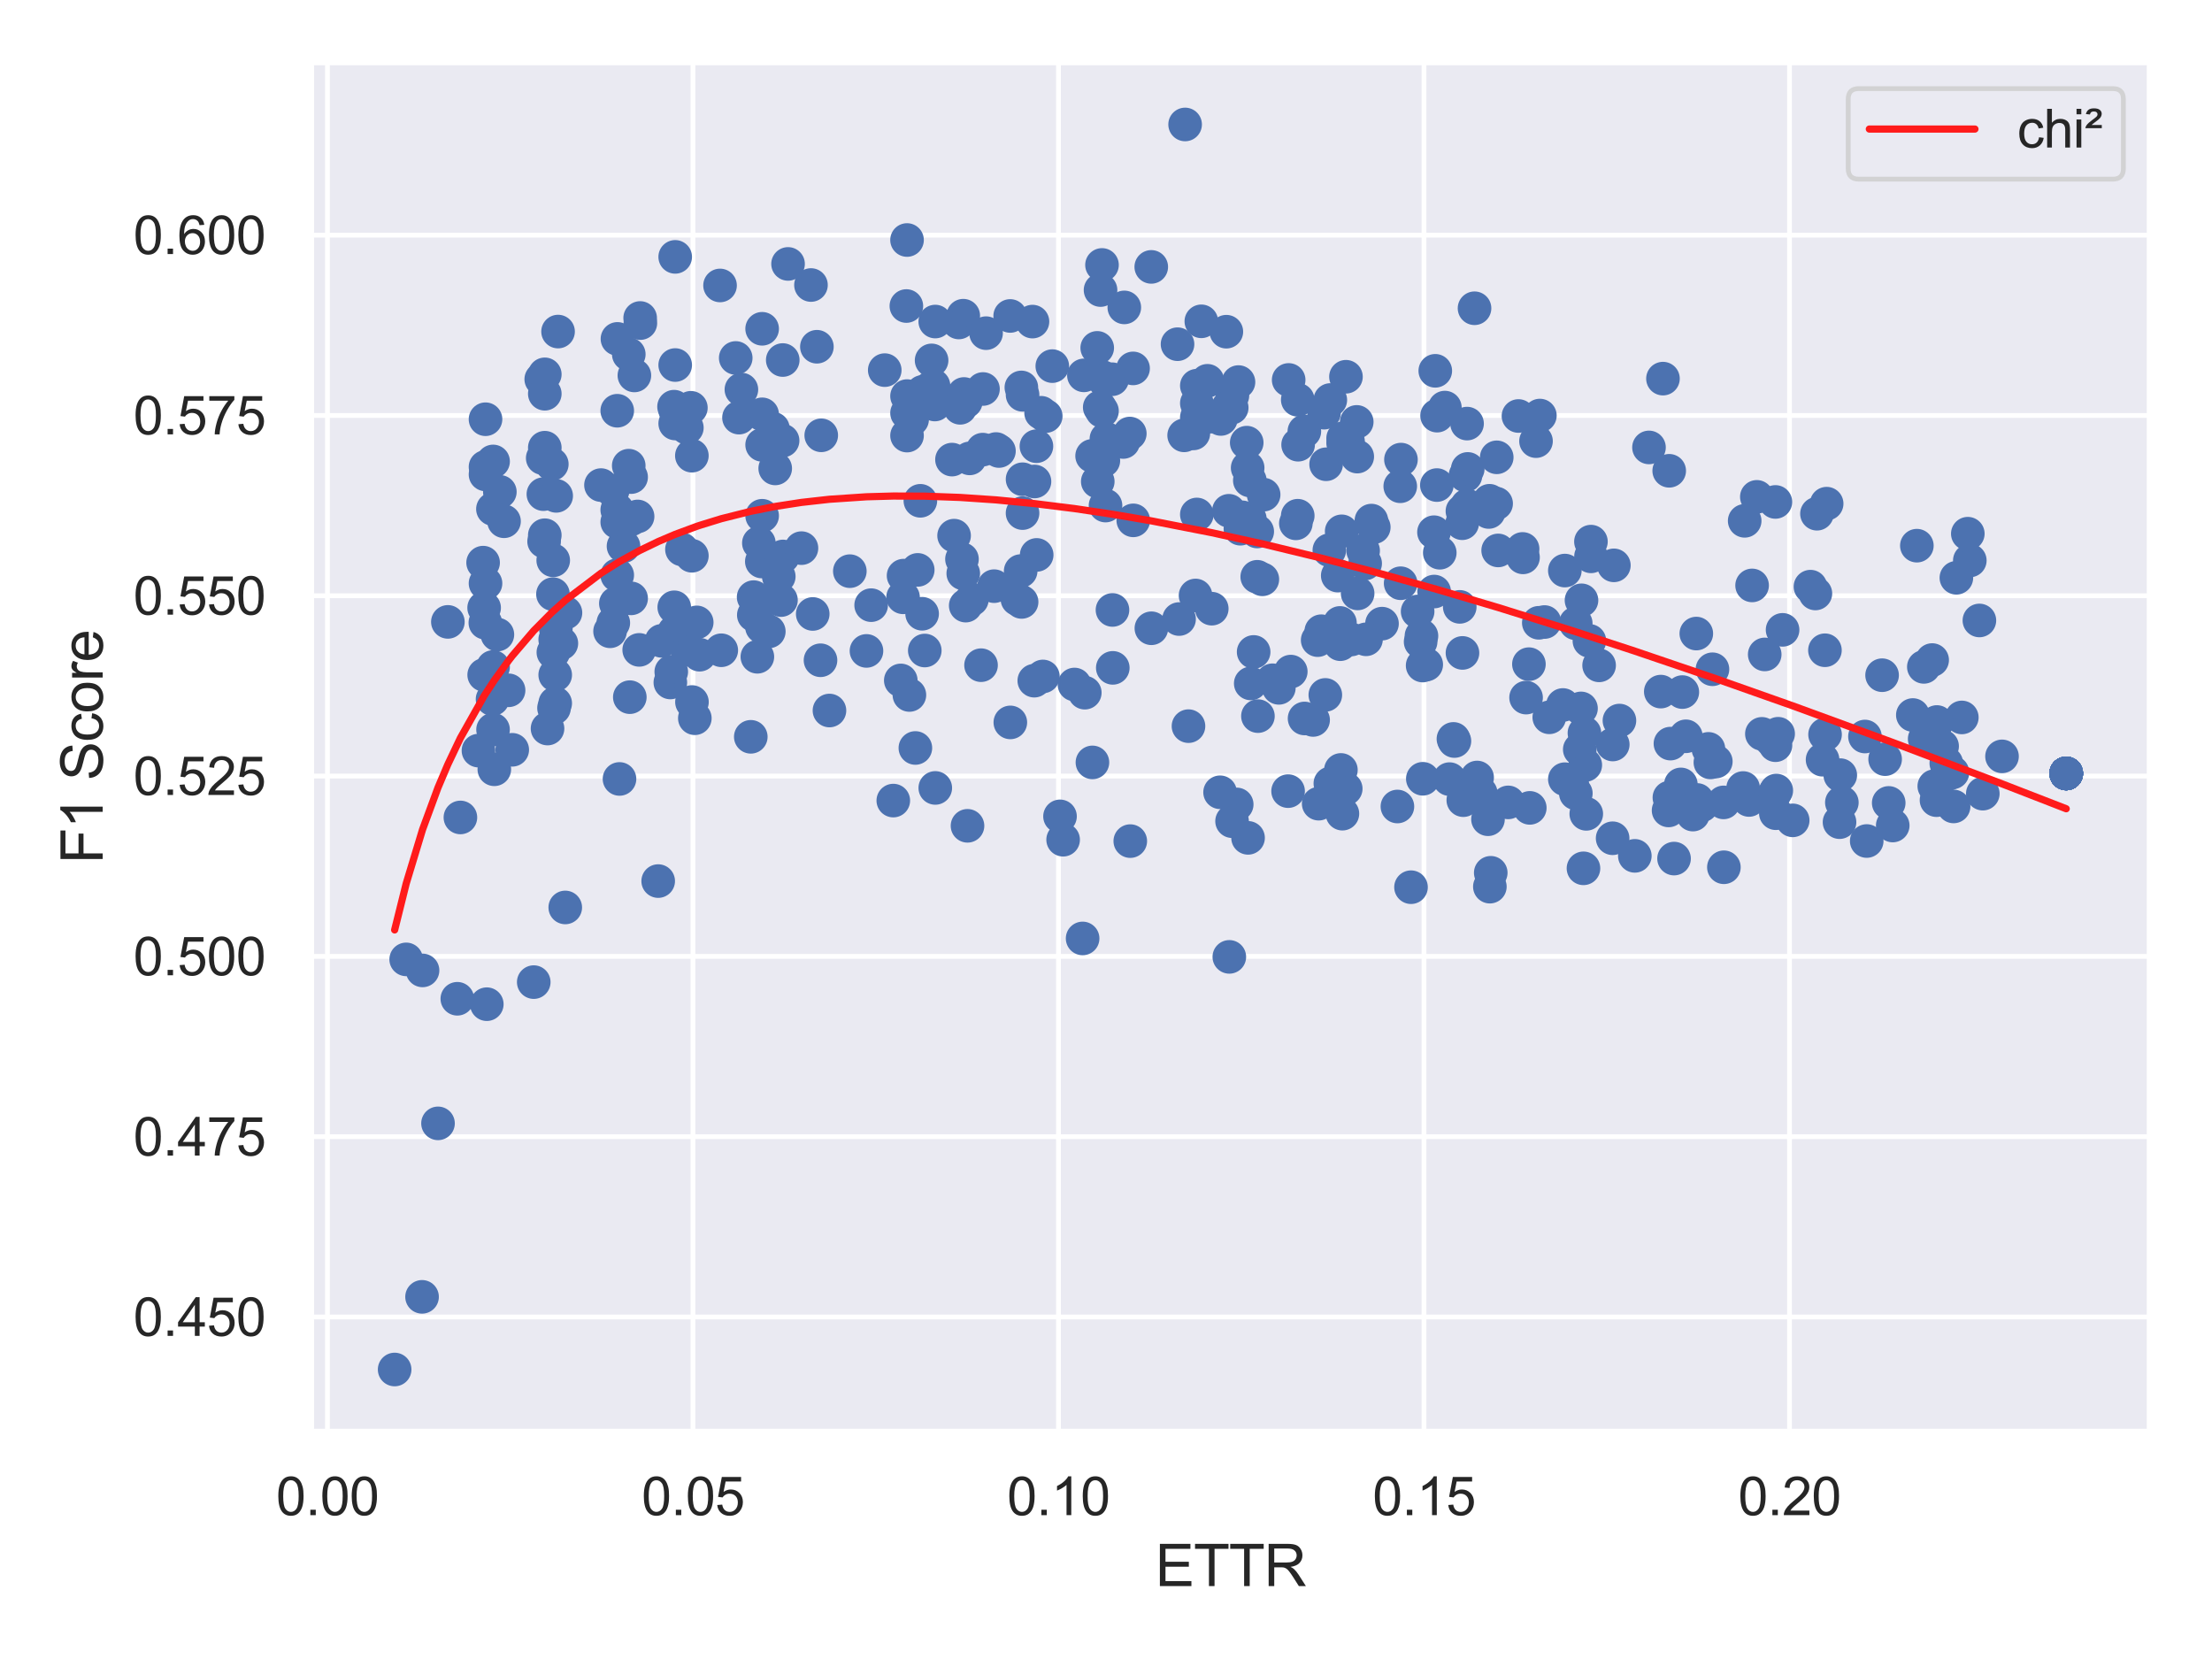 <?xml version="1.0" encoding="utf-8" standalone="no"?>
<!DOCTYPE svg PUBLIC "-//W3C//DTD SVG 1.1//EN"
  "http://www.w3.org/Graphics/SVG/1.1/DTD/svg11.dtd">
<svg xmlns:xlink="http://www.w3.org/1999/xlink" width="460.8pt" height="345.6pt" viewBox="0 0 460.8 345.6" xmlns="http://www.w3.org/2000/svg" version="1.1">
 <defs>
  <style type="text/css">*{stroke-linejoin: round; stroke-linecap: butt}</style>
 </defs>
 <g id="figure_1">
  <g id="patch_1">
   <path d="M 0 345.6 
L 460.8 345.6 
L 460.8 0 
L 0 0 
z
" style="fill: #ffffff"/>
  </g>
  <g id="axes_1">
   <g id="patch_2">
    <path d="M 64.8 298.26 
L 447.84 298.26 
L 447.84 12.96 
L 64.8 12.96 
z
" style="fill: #eaeaf2"/>
   </g>
   <g id="matplotlib.axis_1">
    <g id="xtick_1">
     <g id="line2d_1">
      <path d="M 68.214 298.26 
L 68.214 12.96 
" clip-path="url(#p6791e24668)" style="fill: none; stroke: #ffffff; stroke-linecap: round"/>
     </g>
     <g id="text_1">
      <!-- 0.00 -->
      <g style="fill: #262626" transform="translate(57.51 315.634)scale(0.11 -0.11)">
       <defs>
        <path id="ArialMT-30" d="M 266 2259 
Q 266 3072 433 3567 
Q 600 4063 929 4331 
Q 1259 4600 1759 4600 
Q 2128 4600 2406 4451 
Q 2684 4303 2865 4023 
Q 3047 3744 3150 3342 
Q 3253 2941 3253 2259 
Q 3253 1453 3087 958 
Q 2922 463 2592 192 
Q 2263 -78 1759 -78 
Q 1097 -78 719 397 
Q 266 969 266 2259 
z
M 844 2259 
Q 844 1131 1108 757 
Q 1372 384 1759 384 
Q 2147 384 2411 759 
Q 2675 1134 2675 2259 
Q 2675 3391 2411 3762 
Q 2147 4134 1753 4134 
Q 1366 4134 1134 3806 
Q 844 3388 844 2259 
z
" transform="scale(0.016)"/>
        <path id="ArialMT-2e" d="M 581 0 
L 581 641 
L 1222 641 
L 1222 0 
L 581 0 
z
" transform="scale(0.016)"/>
       </defs>
       <use xlink:href="#ArialMT-30"/>
       <use xlink:href="#ArialMT-2e" x="55.615"/>
       <use xlink:href="#ArialMT-30" x="83.398"/>
       <use xlink:href="#ArialMT-30" x="139.014"/>
      </g>
     </g>
    </g>
    <g id="xtick_2">
     <g id="line2d_2">
      <path d="M 144.357 298.26 
L 144.357 12.96 
" clip-path="url(#p6791e24668)" style="fill: none; stroke: #ffffff; stroke-linecap: round"/>
     </g>
     <g id="text_2">
      <!-- 0.05 -->
      <g style="fill: #262626" transform="translate(133.653 315.634)scale(0.11 -0.11)">
       <defs>
        <path id="ArialMT-35" d="M 266 1200 
L 856 1250 
Q 922 819 1161 601 
Q 1400 384 1738 384 
Q 2144 384 2425 690 
Q 2706 997 2706 1503 
Q 2706 1984 2436 2262 
Q 2166 2541 1728 2541 
Q 1456 2541 1237 2417 
Q 1019 2294 894 2097 
L 366 2166 
L 809 4519 
L 3088 4519 
L 3088 3981 
L 1259 3981 
L 1013 2750 
Q 1425 3038 1878 3038 
Q 2478 3038 2890 2622 
Q 3303 2206 3303 1553 
Q 3303 931 2941 478 
Q 2500 -78 1738 -78 
Q 1113 -78 717 272 
Q 322 622 266 1200 
z
" transform="scale(0.016)"/>
       </defs>
       <use xlink:href="#ArialMT-30"/>
       <use xlink:href="#ArialMT-2e" x="55.615"/>
       <use xlink:href="#ArialMT-30" x="83.398"/>
       <use xlink:href="#ArialMT-35" x="139.014"/>
      </g>
     </g>
    </g>
    <g id="xtick_3">
     <g id="line2d_3">
      <path d="M 220.5 298.26 
L 220.5 12.96 
" clip-path="url(#p6791e24668)" style="fill: none; stroke: #ffffff; stroke-linecap: round"/>
     </g>
     <g id="text_3">
      <!-- 0.10 -->
      <g style="fill: #262626" transform="translate(209.797 315.634)scale(0.11 -0.11)">
       <defs>
        <path id="ArialMT-31" d="M 2384 0 
L 1822 0 
L 1822 3584 
Q 1619 3391 1289 3197 
Q 959 3003 697 2906 
L 697 3450 
Q 1169 3672 1522 3987 
Q 1875 4303 2022 4600 
L 2384 4600 
L 2384 0 
z
" transform="scale(0.016)"/>
       </defs>
       <use xlink:href="#ArialMT-30"/>
       <use xlink:href="#ArialMT-2e" x="55.615"/>
       <use xlink:href="#ArialMT-31" x="83.398"/>
       <use xlink:href="#ArialMT-30" x="139.014"/>
      </g>
     </g>
    </g>
    <g id="xtick_4">
     <g id="line2d_4">
      <path d="M 296.643 298.26 
L 296.643 12.96 
" clip-path="url(#p6791e24668)" style="fill: none; stroke: #ffffff; stroke-linecap: round"/>
     </g>
     <g id="text_4">
      <!-- 0.15 -->
      <g style="fill: #262626" transform="translate(285.94 315.634)scale(0.11 -0.11)">
       <use xlink:href="#ArialMT-30"/>
       <use xlink:href="#ArialMT-2e" x="55.615"/>
       <use xlink:href="#ArialMT-31" x="83.398"/>
       <use xlink:href="#ArialMT-35" x="139.014"/>
      </g>
     </g>
    </g>
    <g id="xtick_5">
     <g id="line2d_5">
      <path d="M 372.787 298.26 
L 372.787 12.96 
" clip-path="url(#p6791e24668)" style="fill: none; stroke: #ffffff; stroke-linecap: round"/>
     </g>
     <g id="text_5">
      <!-- 0.20 -->
      <g style="fill: #262626" transform="translate(362.083 315.634)scale(0.11 -0.11)">
       <defs>
        <path id="ArialMT-32" d="M 3222 541 
L 3222 0 
L 194 0 
Q 188 203 259 391 
Q 375 700 629 1000 
Q 884 1300 1366 1694 
Q 2113 2306 2375 2664 
Q 2638 3022 2638 3341 
Q 2638 3675 2398 3904 
Q 2159 4134 1775 4134 
Q 1369 4134 1125 3890 
Q 881 3647 878 3216 
L 300 3275 
Q 359 3922 746 4261 
Q 1134 4600 1788 4600 
Q 2447 4600 2831 4234 
Q 3216 3869 3216 3328 
Q 3216 3053 3103 2787 
Q 2991 2522 2730 2228 
Q 2469 1934 1863 1422 
Q 1356 997 1212 845 
Q 1069 694 975 541 
L 3222 541 
z
" transform="scale(0.016)"/>
       </defs>
       <use xlink:href="#ArialMT-30"/>
       <use xlink:href="#ArialMT-2e" x="55.615"/>
       <use xlink:href="#ArialMT-32" x="83.398"/>
       <use xlink:href="#ArialMT-30" x="139.014"/>
      </g>
     </g>
    </g>
    <g id="text_6">
     <!-- ETTR -->
     <g style="fill: #262626" transform="translate(240.655 330.409)scale(0.12 -0.12)">
      <defs>
       <path id="ArialMT-45" d="M 506 0 
L 506 4581 
L 3819 4581 
L 3819 4041 
L 1113 4041 
L 1113 2638 
L 3647 2638 
L 3647 2100 
L 1113 2100 
L 1113 541 
L 3925 541 
L 3925 0 
L 506 0 
z
" transform="scale(0.016)"/>
       <path id="ArialMT-54" d="M 1659 0 
L 1659 4041 
L 150 4041 
L 150 4581 
L 3781 4581 
L 3781 4041 
L 2266 4041 
L 2266 0 
L 1659 0 
z
" transform="scale(0.016)"/>
       <path id="ArialMT-52" d="M 503 0 
L 503 4581 
L 2534 4581 
Q 3147 4581 3465 4457 
Q 3784 4334 3975 4021 
Q 4166 3709 4166 3331 
Q 4166 2844 3850 2509 
Q 3534 2175 2875 2084 
Q 3116 1969 3241 1856 
Q 3506 1613 3744 1247 
L 4541 0 
L 3778 0 
L 3172 953 
Q 2906 1366 2734 1584 
Q 2563 1803 2427 1890 
Q 2291 1978 2150 2013 
Q 2047 2034 1813 2034 
L 1109 2034 
L 1109 0 
L 503 0 
z
M 1109 2559 
L 2413 2559 
Q 2828 2559 3062 2645 
Q 3297 2731 3419 2920 
Q 3541 3109 3541 3331 
Q 3541 3656 3305 3865 
Q 3069 4075 2559 4075 
L 1109 4075 
L 1109 2559 
z
" transform="scale(0.016)"/>
      </defs>
      <use xlink:href="#ArialMT-45"/>
      <use xlink:href="#ArialMT-54" x="66.699"/>
      <use xlink:href="#ArialMT-54" x="127.783"/>
      <use xlink:href="#ArialMT-52" x="188.867"/>
     </g>
    </g>
   </g>
   <g id="matplotlib.axis_2">
    <g id="ytick_1">
     <g id="line2d_6">
      <path d="M 64.8 274.352 
L 447.84 274.352 
" clip-path="url(#p6791e24668)" style="fill: none; stroke: #ffffff; stroke-linecap: round"/>
     </g>
     <g id="text_7">
      <!-- 0.450 -->
      <g style="fill: #262626" transform="translate(27.776 278.288)scale(0.11 -0.11)">
       <defs>
        <path id="ArialMT-34" d="M 2069 0 
L 2069 1097 
L 81 1097 
L 81 1613 
L 2172 4581 
L 2631 4581 
L 2631 1613 
L 3250 1613 
L 3250 1097 
L 2631 1097 
L 2631 0 
L 2069 0 
z
M 2069 1613 
L 2069 3678 
L 634 1613 
L 2069 1613 
z
" transform="scale(0.016)"/>
       </defs>
       <use xlink:href="#ArialMT-30"/>
       <use xlink:href="#ArialMT-2e" x="55.615"/>
       <use xlink:href="#ArialMT-34" x="83.398"/>
       <use xlink:href="#ArialMT-35" x="139.014"/>
       <use xlink:href="#ArialMT-30" x="194.629"/>
      </g>
     </g>
    </g>
    <g id="ytick_2">
     <g id="line2d_7">
      <path d="M 64.8 236.791 
L 447.84 236.791 
" clip-path="url(#p6791e24668)" style="fill: none; stroke: #ffffff; stroke-linecap: round"/>
     </g>
     <g id="text_8">
      <!-- 0.475 -->
      <g style="fill: #262626" transform="translate(27.776 240.728)scale(0.11 -0.11)">
       <defs>
        <path id="ArialMT-37" d="M 303 3981 
L 303 4522 
L 3269 4522 
L 3269 4084 
Q 2831 3619 2401 2847 
Q 1972 2075 1738 1259 
Q 1569 684 1522 0 
L 944 0 
Q 953 541 1156 1306 
Q 1359 2072 1739 2783 
Q 2119 3494 2547 3981 
L 303 3981 
z
" transform="scale(0.016)"/>
       </defs>
       <use xlink:href="#ArialMT-30"/>
       <use xlink:href="#ArialMT-2e" x="55.615"/>
       <use xlink:href="#ArialMT-34" x="83.398"/>
       <use xlink:href="#ArialMT-37" x="139.014"/>
       <use xlink:href="#ArialMT-35" x="194.629"/>
      </g>
     </g>
    </g>
    <g id="ytick_3">
     <g id="line2d_8">
      <path d="M 64.8 199.23 
L 447.84 199.23 
" clip-path="url(#p6791e24668)" style="fill: none; stroke: #ffffff; stroke-linecap: round"/>
     </g>
     <g id="text_9">
      <!-- 0.500 -->
      <g style="fill: #262626" transform="translate(27.776 203.167)scale(0.11 -0.11)">
       <use xlink:href="#ArialMT-30"/>
       <use xlink:href="#ArialMT-2e" x="55.615"/>
       <use xlink:href="#ArialMT-35" x="83.398"/>
       <use xlink:href="#ArialMT-30" x="139.014"/>
       <use xlink:href="#ArialMT-30" x="194.629"/>
      </g>
     </g>
    </g>
    <g id="ytick_4">
     <g id="line2d_9">
      <path d="M 64.8 161.669 
L 447.84 161.669 
" clip-path="url(#p6791e24668)" style="fill: none; stroke: #ffffff; stroke-linecap: round"/>
     </g>
     <g id="text_10">
      <!-- 0.525 -->
      <g style="fill: #262626" transform="translate(27.776 165.606)scale(0.11 -0.11)">
       <use xlink:href="#ArialMT-30"/>
       <use xlink:href="#ArialMT-2e" x="55.615"/>
       <use xlink:href="#ArialMT-35" x="83.398"/>
       <use xlink:href="#ArialMT-32" x="139.014"/>
       <use xlink:href="#ArialMT-35" x="194.629"/>
      </g>
     </g>
    </g>
    <g id="ytick_5">
     <g id="line2d_10">
      <path d="M 64.8 124.108 
L 447.84 124.108 
" clip-path="url(#p6791e24668)" style="fill: none; stroke: #ffffff; stroke-linecap: round"/>
     </g>
     <g id="text_11">
      <!-- 0.550 -->
      <g style="fill: #262626" transform="translate(27.776 128.045)scale(0.11 -0.11)">
       <use xlink:href="#ArialMT-30"/>
       <use xlink:href="#ArialMT-2e" x="55.615"/>
       <use xlink:href="#ArialMT-35" x="83.398"/>
       <use xlink:href="#ArialMT-35" x="139.014"/>
       <use xlink:href="#ArialMT-30" x="194.629"/>
      </g>
     </g>
    </g>
    <g id="ytick_6">
     <g id="line2d_11">
      <path d="M 64.8 86.547 
L 447.84 86.547 
" clip-path="url(#p6791e24668)" style="fill: none; stroke: #ffffff; stroke-linecap: round"/>
     </g>
     <g id="text_12">
      <!-- 0.575 -->
      <g style="fill: #262626" transform="translate(27.776 90.484)scale(0.11 -0.11)">
       <use xlink:href="#ArialMT-30"/>
       <use xlink:href="#ArialMT-2e" x="55.615"/>
       <use xlink:href="#ArialMT-35" x="83.398"/>
       <use xlink:href="#ArialMT-37" x="139.014"/>
       <use xlink:href="#ArialMT-35" x="194.629"/>
      </g>
     </g>
    </g>
    <g id="ytick_7">
     <g id="line2d_12">
      <path d="M 64.8 48.987 
L 447.84 48.987 
" clip-path="url(#p6791e24668)" style="fill: none; stroke: #ffffff; stroke-linecap: round"/>
     </g>
     <g id="text_13">
      <!-- 0.600 -->
      <g style="fill: #262626" transform="translate(27.776 52.923)scale(0.11 -0.11)">
       <defs>
        <path id="ArialMT-36" d="M 3184 3459 
L 2625 3416 
Q 2550 3747 2413 3897 
Q 2184 4138 1850 4138 
Q 1581 4138 1378 3988 
Q 1113 3794 959 3422 
Q 806 3050 800 2363 
Q 1003 2672 1297 2822 
Q 1591 2972 1913 2972 
Q 2475 2972 2870 2558 
Q 3266 2144 3266 1488 
Q 3266 1056 3080 686 
Q 2894 316 2569 119 
Q 2244 -78 1831 -78 
Q 1128 -78 684 439 
Q 241 956 241 2144 
Q 241 3472 731 4075 
Q 1159 4600 1884 4600 
Q 2425 4600 2770 4297 
Q 3116 3994 3184 3459 
z
M 888 1484 
Q 888 1194 1011 928 
Q 1134 663 1356 523 
Q 1578 384 1822 384 
Q 2178 384 2434 671 
Q 2691 959 2691 1453 
Q 2691 1928 2437 2201 
Q 2184 2475 1800 2475 
Q 1419 2475 1153 2201 
Q 888 1928 888 1484 
z
" transform="scale(0.016)"/>
       </defs>
       <use xlink:href="#ArialMT-30"/>
       <use xlink:href="#ArialMT-2e" x="55.615"/>
       <use xlink:href="#ArialMT-36" x="83.398"/>
       <use xlink:href="#ArialMT-30" x="139.014"/>
       <use xlink:href="#ArialMT-30" x="194.629"/>
      </g>
     </g>
    </g>
    <g id="text_14">
     <!-- F1 Score -->
     <g style="fill: #262626" transform="translate(21.391 179.951)rotate(-90)scale(0.12 -0.12)">
      <defs>
       <path id="ArialMT-46" d="M 525 0 
L 525 4581 
L 3616 4581 
L 3616 4041 
L 1131 4041 
L 1131 2622 
L 3281 2622 
L 3281 2081 
L 1131 2081 
L 1131 0 
L 525 0 
z
" transform="scale(0.016)"/>
       <path id="ArialMT-20" transform="scale(0.016)"/>
       <path id="ArialMT-53" d="M 288 1472 
L 859 1522 
Q 900 1178 1048 958 
Q 1197 738 1509 602 
Q 1822 466 2213 466 
Q 2559 466 2825 569 
Q 3091 672 3220 851 
Q 3350 1031 3350 1244 
Q 3350 1459 3225 1620 
Q 3100 1781 2813 1891 
Q 2628 1963 1997 2114 
Q 1366 2266 1113 2400 
Q 784 2572 623 2826 
Q 463 3081 463 3397 
Q 463 3744 659 4045 
Q 856 4347 1234 4503 
Q 1613 4659 2075 4659 
Q 2584 4659 2973 4495 
Q 3363 4331 3572 4012 
Q 3781 3694 3797 3291 
L 3216 3247 
Q 3169 3681 2898 3903 
Q 2628 4125 2100 4125 
Q 1550 4125 1298 3923 
Q 1047 3722 1047 3438 
Q 1047 3191 1225 3031 
Q 1400 2872 2139 2705 
Q 2878 2538 3153 2413 
Q 3553 2228 3743 1945 
Q 3934 1663 3934 1294 
Q 3934 928 3725 604 
Q 3516 281 3123 101 
Q 2731 -78 2241 -78 
Q 1619 -78 1198 103 
Q 778 284 539 648 
Q 300 1013 288 1472 
z
" transform="scale(0.016)"/>
       <path id="ArialMT-63" d="M 2588 1216 
L 3141 1144 
Q 3050 572 2676 248 
Q 2303 -75 1759 -75 
Q 1078 -75 664 370 
Q 250 816 250 1647 
Q 250 2184 428 2587 
Q 606 2991 970 3192 
Q 1334 3394 1763 3394 
Q 2303 3394 2647 3120 
Q 2991 2847 3088 2344 
L 2541 2259 
Q 2463 2594 2264 2762 
Q 2066 2931 1784 2931 
Q 1359 2931 1093 2626 
Q 828 2322 828 1663 
Q 828 994 1084 691 
Q 1341 388 1753 388 
Q 2084 388 2306 591 
Q 2528 794 2588 1216 
z
" transform="scale(0.016)"/>
       <path id="ArialMT-6f" d="M 213 1659 
Q 213 2581 725 3025 
Q 1153 3394 1769 3394 
Q 2453 3394 2887 2945 
Q 3322 2497 3322 1706 
Q 3322 1066 3130 698 
Q 2938 331 2570 128 
Q 2203 -75 1769 -75 
Q 1072 -75 642 372 
Q 213 819 213 1659 
z
M 791 1659 
Q 791 1022 1069 705 
Q 1347 388 1769 388 
Q 2188 388 2466 706 
Q 2744 1025 2744 1678 
Q 2744 2294 2464 2611 
Q 2184 2928 1769 2928 
Q 1347 2928 1069 2612 
Q 791 2297 791 1659 
z
" transform="scale(0.016)"/>
       <path id="ArialMT-72" d="M 416 0 
L 416 3319 
L 922 3319 
L 922 2816 
Q 1116 3169 1280 3281 
Q 1444 3394 1641 3394 
Q 1925 3394 2219 3213 
L 2025 2691 
Q 1819 2813 1613 2813 
Q 1428 2813 1281 2702 
Q 1134 2591 1072 2394 
Q 978 2094 978 1738 
L 978 0 
L 416 0 
z
" transform="scale(0.016)"/>
       <path id="ArialMT-65" d="M 2694 1069 
L 3275 997 
Q 3138 488 2766 206 
Q 2394 -75 1816 -75 
Q 1088 -75 661 373 
Q 234 822 234 1631 
Q 234 2469 665 2931 
Q 1097 3394 1784 3394 
Q 2450 3394 2872 2941 
Q 3294 2488 3294 1666 
Q 3294 1616 3291 1516 
L 816 1516 
Q 847 969 1125 678 
Q 1403 388 1819 388 
Q 2128 388 2347 550 
Q 2566 713 2694 1069 
z
M 847 1978 
L 2700 1978 
Q 2663 2397 2488 2606 
Q 2219 2931 1791 2931 
Q 1403 2931 1139 2672 
Q 875 2413 847 1978 
z
" transform="scale(0.016)"/>
      </defs>
      <use xlink:href="#ArialMT-46"/>
      <use xlink:href="#ArialMT-31" x="61.084"/>
      <use xlink:href="#ArialMT-20" x="116.699"/>
      <use xlink:href="#ArialMT-53" x="144.482"/>
      <use xlink:href="#ArialMT-63" x="211.182"/>
      <use xlink:href="#ArialMT-6f" x="261.182"/>
      <use xlink:href="#ArialMT-72" x="316.797"/>
      <use xlink:href="#ArialMT-65" x="350.098"/>
     </g>
    </g>
   </g>
   <g id="PathCollection_1">
    <defs>
     <path id="mdf5e358987" d="M 0 3 
C 0.796 3 1.559 2.684 2.121 2.121 
C 2.684 1.559 3 0.796 3 0 
C 3 -0.796 2.684 -1.559 2.121 -2.121 
C 1.559 -2.684 0.796 -3 0 -3 
C -0.796 -3 -1.559 -2.684 -2.121 -2.121 
C -2.684 -1.559 -3 -0.796 -3 0 
C -3 0.796 -2.684 1.559 -2.121 2.121 
C -1.559 2.684 -0.796 3 0 3 
z
" style="stroke: #4c72b0"/>
    </defs>
    <g clip-path="url(#p6791e24668)">
     <use xlink:href="#mdf5e358987" x="430.429" y="161.12" style="fill: #4c72b0; stroke: #4c72b0"/>
     <use xlink:href="#mdf5e358987" x="402.504" y="137.5" style="fill: #4c72b0; stroke: #4c72b0"/>
     <use xlink:href="#mdf5e358987" x="359.045" y="167.154" style="fill: #4c72b0; stroke: #4c72b0"/>
     <use xlink:href="#mdf5e358987" x="347.727" y="98.074" style="fill: #4c72b0; stroke: #4c72b0"/>
     <use xlink:href="#mdf5e358987" x="340.565" y="178.29" style="fill: #4c72b0; stroke: #4c72b0"/>
     <use xlink:href="#mdf5e358987" x="310.288" y="104.321" style="fill: #4c72b0; stroke: #4c72b0"/>
     <use xlink:href="#mdf5e358987" x="300.992" y="84.907" style="fill: #4c72b0; stroke: #4c72b0"/>
     <use xlink:href="#mdf5e358987" x="286.186" y="109.828" style="fill: #4c72b0; stroke: #4c72b0"/>
     <use xlink:href="#mdf5e358987" x="276.089" y="144.763" style="fill: #4c72b0; stroke: #4c72b0"/>
     <use xlink:href="#mdf5e358987" x="260.361" y="100.088" style="fill: #4c72b0; stroke: #4c72b0"/>
     <use xlink:href="#mdf5e358987" x="252.244" y="86.776" style="fill: #4c72b0; stroke: #4c72b0"/>
     <use xlink:href="#mdf5e358987" x="230.133" y="79.323" style="fill: #4c72b0; stroke: #4c72b0"/>
     <use xlink:href="#mdf5e358987" x="213.016" y="106.888" style="fill: #4c72b0; stroke: #4c72b0"/>
     <use xlink:href="#mdf5e358987" x="204.369" y="138.571" style="fill: #4c72b0; stroke: #4c72b0"/>
     <use xlink:href="#mdf5e358987" x="192.192" y="81.63" style="fill: #4c72b0; stroke: #4c72b0"/>
     <use xlink:href="#mdf5e358987" x="161.493" y="97.581" style="fill: #4c72b0; stroke: #4c72b0"/>
     <use xlink:href="#mdf5e358987" x="143.19" y="135.323" style="fill: #4c72b0; stroke: #4c72b0"/>
     <use xlink:href="#mdf5e358987" x="130.978" y="97.008" style="fill: #4c72b0; stroke: #4c72b0"/>
     <use xlink:href="#mdf5e358987" x="115.412" y="147.496" style="fill: #4c72b0; stroke: #4c72b0"/>
     <use xlink:href="#mdf5e358987" x="102.687" y="106.038" style="fill: #4c72b0; stroke: #4c72b0"/>
     <use xlink:href="#mdf5e358987" x="430.429" y="161.12" style="fill: #4c72b0; stroke: #4c72b0"/>
     <use xlink:href="#mdf5e358987" x="403.489" y="150.408" style="fill: #4c72b0; stroke: #4c72b0"/>
     <use xlink:href="#mdf5e358987" x="380.168" y="135.46" style="fill: #4c72b0; stroke: #4c72b0"/>
     <use xlink:href="#mdf5e358987" x="359.118" y="180.668" style="fill: #4c72b0; stroke: #4c72b0"/>
     <use xlink:href="#mdf5e358987" x="335.967" y="155.092" style="fill: #4c72b0; stroke: #4c72b0"/>
     <use xlink:href="#mdf5e358987" x="318.683" y="168.295" style="fill: #4c72b0; stroke: #4c72b0"/>
     <use xlink:href="#mdf5e358987" x="302.984" y="154.369" style="fill: #4c72b0; stroke: #4c72b0"/>
     <use xlink:href="#mdf5e358987" x="291.78" y="121.501" style="fill: #4c72b0; stroke: #4c72b0"/>
     <use xlink:href="#mdf5e358987" x="281.511" y="133.213" style="fill: #4c72b0; stroke: #4c72b0"/>
     <use xlink:href="#mdf5e358987" x="265.097" y="141.711" style="fill: #4c72b0; stroke: #4c72b0"/>
     <use xlink:href="#mdf5e358987" x="254.326" y="87.277" style="fill: #4c72b0; stroke: #4c72b0"/>
     <use xlink:href="#mdf5e358987" x="236.041" y="76.746" style="fill: #4c72b0; stroke: #4c72b0"/>
     <use xlink:href="#mdf5e358987" x="219.214" y="76.269" style="fill: #4c72b0; stroke: #4c72b0"/>
     <use xlink:href="#mdf5e358987" x="204.773" y="81.036" style="fill: #4c72b0; stroke: #4c72b0"/>
     <use xlink:href="#mdf5e358987" x="193.756" y="80.892" style="fill: #4c72b0; stroke: #4c72b0"/>
     <use xlink:href="#mdf5e358987" x="162.691" y="125.01" style="fill: #4c72b0; stroke: #4c72b0"/>
     <use xlink:href="#mdf5e358987" x="143.924" y="84.95" style="fill: #4c72b0; stroke: #4c72b0"/>
     <use xlink:href="#mdf5e358987" x="131.413" y="108.222" style="fill: #4c72b0; stroke: #4c72b0"/>
     <use xlink:href="#mdf5e358987" x="115.66" y="146.503" style="fill: #4c72b0; stroke: #4c72b0"/>
     <use xlink:href="#mdf5e358987" x="102.712" y="151.989" style="fill: #4c72b0; stroke: #4c72b0"/>
     <use xlink:href="#mdf5e358987" x="430.429" y="161.12" style="fill: #4c72b0; stroke: #4c72b0"/>
     <use xlink:href="#mdf5e358987" x="405.451" y="158.994" style="fill: #4c72b0; stroke: #4c72b0"/>
     <use xlink:href="#mdf5e358987" x="383.207" y="171.27" style="fill: #4c72b0; stroke: #4c72b0"/>
     <use xlink:href="#mdf5e358987" x="347.766" y="166.149" style="fill: #4c72b0; stroke: #4c72b0"/>
     <use xlink:href="#mdf5e358987" x="329.352" y="147.573" style="fill: #4c72b0; stroke: #4c72b0"/>
     <use xlink:href="#mdf5e358987" x="317.275" y="116.111" style="fill: #4c72b0; stroke: #4c72b0"/>
     <use xlink:href="#mdf5e358987" x="304.605" y="108.999" style="fill: #4c72b0; stroke: #4c72b0"/>
     <use xlink:href="#mdf5e358987" x="282.82" y="123.62" style="fill: #4c72b0; stroke: #4c72b0"/>
     <use xlink:href="#mdf5e358987" x="280.83" y="92.013" style="fill: #4c72b0; stroke: #4c72b0"/>
     <use xlink:href="#mdf5e358987" x="268.892" y="139.903" style="fill: #4c72b0; stroke: #4c72b0"/>
     <use xlink:href="#mdf5e358987" x="256.588" y="84.936" style="fill: #4c72b0; stroke: #4c72b0"/>
     <use xlink:href="#mdf5e358987" x="233.992" y="92.073" style="fill: #4c72b0; stroke: #4c72b0"/>
     <use xlink:href="#mdf5e358987" x="217.257" y="140.919" style="fill: #4c72b0; stroke: #4c72b0"/>
     <use xlink:href="#mdf5e358987" x="207.49" y="93.542" style="fill: #4c72b0; stroke: #4c72b0"/>
     <use xlink:href="#mdf5e358987" x="194.466" y="80.342" style="fill: #4c72b0; stroke: #4c72b0"/>
     <use xlink:href="#mdf5e358987" x="163.061" y="75.001" style="fill: #4c72b0; stroke: #4c72b0"/>
     <use xlink:href="#mdf5e358987" x="144.128" y="94.929" style="fill: #4c72b0; stroke: #4c72b0"/>
     <use xlink:href="#mdf5e358987" x="131.476" y="99.387" style="fill: #4c72b0; stroke: #4c72b0"/>
     <use xlink:href="#mdf5e358987" x="115.66" y="133.223" style="fill: #4c72b0; stroke: #4c72b0"/>
     <use xlink:href="#mdf5e358987" x="102.72" y="96.127" style="fill: #4c72b0; stroke: #4c72b0"/>
     <use xlink:href="#mdf5e358987" x="430.429" y="161.12" style="fill: #4c72b0; stroke: #4c72b0"/>
     <use xlink:href="#mdf5e358987" x="405.618" y="161.321" style="fill: #4c72b0; stroke: #4c72b0"/>
     <use xlink:href="#mdf5e358987" x="383.365" y="161.477" style="fill: #4c72b0; stroke: #4c72b0"/>
     <use xlink:href="#mdf5e358987" x="348.736" y="178.858" style="fill: #4c72b0; stroke: #4c72b0"/>
     <use xlink:href="#mdf5e358987" x="330.067" y="152.705" style="fill: #4c72b0; stroke: #4c72b0"/>
     <use xlink:href="#mdf5e358987" x="318.501" y="138.357" style="fill: #4c72b0; stroke: #4c72b0"/>
     <use xlink:href="#mdf5e358987" x="305.614" y="88.242" style="fill: #4c72b0; stroke: #4c72b0"/>
     <use xlink:href="#mdf5e358987" x="284.388" y="117.38" style="fill: #4c72b0; stroke: #4c72b0"/>
     <use xlink:href="#mdf5e358987" x="282.634" y="87.89" style="fill: #4c72b0; stroke: #4c72b0"/>
     <use xlink:href="#mdf5e358987" x="270.422" y="92.642" style="fill: #4c72b0; stroke: #4c72b0"/>
     <use xlink:href="#mdf5e358987" x="258" y="79.591" style="fill: #4c72b0; stroke: #4c72b0"/>
     <use xlink:href="#mdf5e358987" x="235.359" y="90.317" style="fill: #4c72b0; stroke: #4c72b0"/>
     <use xlink:href="#mdf5e358987" x="217.849" y="86.682" style="fill: #4c72b0; stroke: #4c72b0"/>
     <use xlink:href="#mdf5e358987" x="208.101" y="93.953" style="fill: #4c72b0; stroke: #4c72b0"/>
     <use xlink:href="#mdf5e358987" x="194.738" y="84.266" style="fill: #4c72b0; stroke: #4c72b0"/>
     <use xlink:href="#mdf5e358987" x="163.107" y="115.92" style="fill: #4c72b0; stroke: #4c72b0"/>
     <use xlink:href="#mdf5e358987" x="144.128" y="115.776" style="fill: #4c72b0; stroke: #4c72b0"/>
     <use xlink:href="#mdf5e358987" x="131.476" y="124.651" style="fill: #4c72b0; stroke: #4c72b0"/>
     <use xlink:href="#mdf5e358987" x="115.66" y="140.595" style="fill: #4c72b0; stroke: #4c72b0"/>
     <use xlink:href="#mdf5e358987" x="102.72" y="138.943" style="fill: #4c72b0; stroke: #4c72b0"/>
     <use xlink:href="#mdf5e358987" x="430.429" y="161.12" style="fill: #4c72b0; stroke: #4c72b0"/>
     <use xlink:href="#mdf5e358987" x="404.578" y="155.45" style="fill: #4c72b0; stroke: #4c72b0"/>
     <use xlink:href="#mdf5e358987" x="371.343" y="131.209" style="fill: #4c72b0; stroke: #4c72b0"/>
     <use xlink:href="#mdf5e358987" x="354.532" y="167.771" style="fill: #4c72b0; stroke: #4c72b0"/>
     <use xlink:href="#mdf5e358987" x="321.741" y="129.582" style="fill: #4c72b0; stroke: #4c72b0"/>
     <use xlink:href="#mdf5e358987" x="311.798" y="95.267" style="fill: #4c72b0; stroke: #4c72b0"/>
     <use xlink:href="#mdf5e358987" x="291.697" y="101.297" style="fill: #4c72b0; stroke: #4c72b0"/>
     <use xlink:href="#mdf5e358987" x="282.741" y="95.116" style="fill: #4c72b0; stroke: #4c72b0"/>
     <use xlink:href="#mdf5e358987" x="266.408" y="143.291" style="fill: #4c72b0; stroke: #4c72b0"/>
     <use xlink:href="#mdf5e358987" x="260.362" y="108.098" style="fill: #4c72b0; stroke: #4c72b0"/>
     <use xlink:href="#mdf5e358987" x="248.596" y="90.289" style="fill: #4c72b0; stroke: #4c72b0"/>
     <use xlink:href="#mdf5e358987" x="229.851" y="95.963" style="fill: #4c72b0; stroke: #4c72b0"/>
     <use xlink:href="#mdf5e358987" x="212.819" y="125.395" style="fill: #4c72b0; stroke: #4c72b0"/>
     <use xlink:href="#mdf5e358987" x="201.177" y="126.162" style="fill: #4c72b0; stroke: #4c72b0"/>
     <use xlink:href="#mdf5e358987" x="188.813" y="63.751" style="fill: #4c72b0; stroke: #4c72b0"/>
     <use xlink:href="#mdf5e358987" x="158.701" y="116.969" style="fill: #4c72b0; stroke: #4c72b0"/>
     <use xlink:href="#mdf5e358987" x="140.46" y="126.51" style="fill: #4c72b0; stroke: #4c72b0"/>
     <use xlink:href="#mdf5e358987" x="128.627" y="70.597" style="fill: #4c72b0; stroke: #4c72b0"/>
     <use xlink:href="#mdf5e358987" x="113.347" y="112.795" style="fill: #4c72b0; stroke: #4c72b0"/>
     <use xlink:href="#mdf5e358987" x="101.107" y="129.739" style="fill: #4c72b0; stroke: #4c72b0"/>
     <use xlink:href="#mdf5e358987" x="430.429" y="161.12" style="fill: #4c72b0; stroke: #4c72b0"/>
     <use xlink:href="#mdf5e358987" x="409.931" y="111.179" style="fill: #4c72b0; stroke: #4c72b0"/>
     <use xlink:href="#mdf5e358987" x="378.18" y="123.63" style="fill: #4c72b0; stroke: #4c72b0"/>
     <use xlink:href="#mdf5e358987" x="335.94" y="174.625" style="fill: #4c72b0; stroke: #4c72b0"/>
     <use xlink:href="#mdf5e358987" x="329.094" y="156.121" style="fill: #4c72b0; stroke: #4c72b0"/>
     <use xlink:href="#mdf5e358987" x="305.291" y="99.043" style="fill: #4c72b0; stroke: #4c72b0"/>
     <use xlink:href="#mdf5e358987" x="299.93" y="115.146" style="fill: #4c72b0; stroke: #4c72b0"/>
     <use xlink:href="#mdf5e358987" x="280.342" y="164.309" style="fill: #4c72b0; stroke: #4c72b0"/>
     <use xlink:href="#mdf5e358987" x="268.334" y="164.809" style="fill: #4c72b0; stroke: #4c72b0"/>
     <use xlink:href="#mdf5e358987" x="258.4" y="110.145" style="fill: #4c72b0; stroke: #4c72b0"/>
     <use xlink:href="#mdf5e358987" x="249.052" y="124.049" style="fill: #4c72b0; stroke: #4c72b0"/>
     <use xlink:href="#mdf5e358987" x="227.574" y="158.823" style="fill: #4c72b0; stroke: #4c72b0"/>
     <use xlink:href="#mdf5e358987" x="212.769" y="80.709" style="fill: #4c72b0; stroke: #4c72b0"/>
     <use xlink:href="#mdf5e358987" x="199.735" y="67.177" style="fill: #4c72b0; stroke: #4c72b0"/>
     <use xlink:href="#mdf5e358987" x="188.123" y="124.432" style="fill: #4c72b0; stroke: #4c72b0"/>
     <use xlink:href="#mdf5e358987" x="158.087" y="113.126" style="fill: #4c72b0; stroke: #4c72b0"/>
     <use xlink:href="#mdf5e358987" x="140.416" y="84.717" style="fill: #4c72b0; stroke: #4c72b0"/>
     <use xlink:href="#mdf5e358987" x="128.296" y="125.71" style="fill: #4c72b0; stroke: #4c72b0"/>
     <use xlink:href="#mdf5e358987" x="113.197" y="102.938" style="fill: #4c72b0; stroke: #4c72b0"/>
     <use xlink:href="#mdf5e358987" x="100.854" y="126.623" style="fill: #4c72b0; stroke: #4c72b0"/>
     <use xlink:href="#mdf5e358987" x="430.429" y="161.12" style="fill: #4c72b0; stroke: #4c72b0"/>
     <use xlink:href="#mdf5e358987" x="400.77" y="138.925" style="fill: #4c72b0; stroke: #4c72b0"/>
     <use xlink:href="#mdf5e358987" x="370.419" y="152.854" style="fill: #4c72b0; stroke: #4c72b0"/>
     <use xlink:href="#mdf5e358987" x="363.449" y="108.498" style="fill: #4c72b0; stroke: #4c72b0"/>
     <use xlink:href="#mdf5e358987" x="325.582" y="146.861" style="fill: #4c72b0; stroke: #4c72b0"/>
     <use xlink:href="#mdf5e358987" x="304.092" y="126.421" style="fill: #4c72b0; stroke: #4c72b0"/>
     <use xlink:href="#mdf5e358987" x="295.941" y="133.7" style="fill: #4c72b0; stroke: #4c72b0"/>
     <use xlink:href="#mdf5e358987" x="279.65" y="169.504" style="fill: #4c72b0; stroke: #4c72b0"/>
     <use xlink:href="#mdf5e358987" x="273.548" y="149.98" style="fill: #4c72b0; stroke: #4c72b0"/>
     <use xlink:href="#mdf5e358987" x="258.776" y="107.767" style="fill: #4c72b0; stroke: #4c72b0"/>
     <use xlink:href="#mdf5e358987" x="247.583" y="151.27" style="fill: #4c72b0; stroke: #4c72b0"/>
     <use xlink:href="#mdf5e358987" x="231.75" y="127.064" style="fill: #4c72b0; stroke: #4c72b0"/>
     <use xlink:href="#mdf5e358987" x="211.947" y="124.813" style="fill: #4c72b0; stroke: #4c72b0"/>
     <use xlink:href="#mdf5e358987" x="198.755" y="111.583" style="fill: #4c72b0; stroke: #4c72b0"/>
     <use xlink:href="#mdf5e358987" x="188.229" y="119.915" style="fill: #4c72b0; stroke: #4c72b0"/>
     <use xlink:href="#mdf5e358987" x="157.033" y="128.124" style="fill: #4c72b0; stroke: #4c72b0"/>
     <use xlink:href="#mdf5e358987" x="139.645" y="142.172" style="fill: #4c72b0; stroke: #4c72b0"/>
     <use xlink:href="#mdf5e358987" x="127.764" y="129.764" style="fill: #4c72b0; stroke: #4c72b0"/>
     <use xlink:href="#mdf5e358987" x="113.058" y="95.43" style="fill: #4c72b0; stroke: #4c72b0"/>
     <use xlink:href="#mdf5e358987" x="100.865" y="140.591" style="fill: #4c72b0; stroke: #4c72b0"/>
     <use xlink:href="#mdf5e358987" x="430.429" y="161.12" style="fill: #4c72b0; stroke: #4c72b0"/>
     <use xlink:href="#mdf5e358987" x="410.348" y="116.763" style="fill: #4c72b0; stroke: #4c72b0"/>
     <use xlink:href="#mdf5e358987" x="380.192" y="153.013" style="fill: #4c72b0; stroke: #4c72b0"/>
     <use xlink:href="#mdf5e358987" x="347.982" y="154.907" style="fill: #4c72b0; stroke: #4c72b0"/>
     <use xlink:href="#mdf5e358987" x="331.436" y="115.897" style="fill: #4c72b0; stroke: #4c72b0"/>
     <use xlink:href="#mdf5e358987" x="304.832" y="166.69" style="fill: #4c72b0; stroke: #4c72b0"/>
     <use xlink:href="#mdf5e358987" x="296.361" y="138.645" style="fill: #4c72b0; stroke: #4c72b0"/>
     <use xlink:href="#mdf5e358987" x="279.334" y="160.392" style="fill: #4c72b0; stroke: #4c72b0"/>
     <use xlink:href="#mdf5e358987" x="275.244" y="131.495" style="fill: #4c72b0; stroke: #4c72b0"/>
     <use xlink:href="#mdf5e358987" x="257.629" y="167.576" style="fill: #4c72b0; stroke: #4c72b0"/>
     <use xlink:href="#mdf5e358987" x="246.882" y="25.928" style="fill: #4c72b0; stroke: #4c72b0"/>
     <use xlink:href="#mdf5e358987" x="228.684" y="100.31" style="fill: #4c72b0; stroke: #4c72b0"/>
     <use xlink:href="#mdf5e358987" x="210.471" y="150.491" style="fill: #4c72b0; stroke: #4c72b0"/>
     <use xlink:href="#mdf5e358987" x="200.397" y="116.479" style="fill: #4c72b0; stroke: #4c72b0"/>
     <use xlink:href="#mdf5e358987" x="187.651" y="141.745" style="fill: #4c72b0; stroke: #4c72b0"/>
     <use xlink:href="#mdf5e358987" x="157.773" y="136.819" style="fill: #4c72b0; stroke: #4c72b0"/>
     <use xlink:href="#mdf5e358987" x="139.837" y="139.939" style="fill: #4c72b0; stroke: #4c72b0"/>
     <use xlink:href="#mdf5e358987" x="127.623" y="102.19" style="fill: #4c72b0; stroke: #4c72b0"/>
     <use xlink:href="#mdf5e358987" x="112.752" y="79.001" style="fill: #4c72b0; stroke: #4c72b0"/>
     <use xlink:href="#mdf5e358987" x="100.641" y="117.207" style="fill: #4c72b0; stroke: #4c72b0"/>
     <use xlink:href="#mdf5e358987" x="430.429" y="161.12" style="fill: #4c72b0; stroke: #4c72b0"/>
     <use xlink:href="#mdf5e358987" x="406.97" y="167.996" style="fill: #4c72b0; stroke: #4c72b0"/>
     <use xlink:href="#mdf5e358987" x="364.344" y="166.648" style="fill: #4c72b0; stroke: #4c72b0"/>
     <use xlink:href="#mdf5e358987" x="347.596" y="168.828" style="fill: #4c72b0; stroke: #4c72b0"/>
     <use xlink:href="#mdf5e358987" x="309.976" y="170.662" style="fill: #4c72b0; stroke: #4c72b0"/>
     <use xlink:href="#mdf5e358987" x="283.966" y="114.722" style="fill: #4c72b0; stroke: #4c72b0"/>
     <use xlink:href="#mdf5e358987" x="269.948" y="109.025" style="fill: #4c72b0; stroke: #4c72b0"/>
     <use xlink:href="#mdf5e358987" x="256.004" y="106.404" style="fill: #4c72b0; stroke: #4c72b0"/>
     <use xlink:href="#mdf5e358987" x="245.623" y="128.958" style="fill: #4c72b0; stroke: #4c72b0"/>
     <use xlink:href="#mdf5e358987" x="236.082" y="108.399" style="fill: #4c72b0; stroke: #4c72b0"/>
     <use xlink:href="#mdf5e358987" x="223.833" y="142.595" style="fill: #4c72b0; stroke: #4c72b0"/>
     <use xlink:href="#mdf5e358987" x="205.417" y="69.404" style="fill: #4c72b0; stroke: #4c72b0"/>
     <use xlink:href="#mdf5e358987" x="189.445" y="144.776" style="fill: #4c72b0; stroke: #4c72b0"/>
     <use xlink:href="#mdf5e358987" x="177.037" y="118.985" style="fill: #4c72b0; stroke: #4c72b0"/>
     <use xlink:href="#mdf5e358987" x="166.958" y="114.188" style="fill: #4c72b0; stroke: #4c72b0"/>
     <use xlink:href="#mdf5e358987" x="140.451" y="131.605" style="fill: #4c72b0; stroke: #4c72b0"/>
     <use xlink:href="#mdf5e358987" x="125.195" y="101.052" style="fill: #4c72b0; stroke: #4c72b0"/>
     <use xlink:href="#mdf5e358987" x="115.276" y="135.901" style="fill: #4c72b0; stroke: #4c72b0"/>
     <use xlink:href="#mdf5e358987" x="102.976" y="160.255" style="fill: #4c72b0; stroke: #4c72b0"/>
     <use xlink:href="#mdf5e358987" x="93.301" y="129.551" style="fill: #4c72b0; stroke: #4c72b0"/>
     <use xlink:href="#mdf5e358987" x="430.429" y="161.12" style="fill: #4c72b0; stroke: #4c72b0"/>
     <use xlink:href="#mdf5e358987" x="383.693" y="167.179" style="fill: #4c72b0; stroke: #4c72b0"/>
     <use xlink:href="#mdf5e358987" x="363.127" y="164.159" style="fill: #4c72b0; stroke: #4c72b0"/>
     <use xlink:href="#mdf5e358987" x="325.986" y="162.318" style="fill: #4c72b0; stroke: #4c72b0"/>
     <use xlink:href="#mdf5e358987" x="293.94" y="184.82" style="fill: #4c72b0; stroke: #4c72b0"/>
     <use xlink:href="#mdf5e358987" x="259.994" y="174.541" style="fill: #4c72b0; stroke: #4c72b0"/>
     <use xlink:href="#mdf5e358987" x="256.662" y="171.067" style="fill: #4c72b0; stroke: #4c72b0"/>
     <use xlink:href="#mdf5e358987" x="230.301" y="105.318" style="fill: #4c72b0; stroke: #4c72b0"/>
     <use xlink:href="#mdf5e358987" x="221.469" y="174.929" style="fill: #4c72b0; stroke: #4c72b0"/>
     <use xlink:href="#mdf5e358987" x="215.461" y="141.798" style="fill: #4c72b0; stroke: #4c72b0"/>
     <use xlink:href="#mdf5e358987" x="202.461" y="124.875" style="fill: #4c72b0; stroke: #4c72b0"/>
     <use xlink:href="#mdf5e358987" x="180.502" y="135.598" style="fill: #4c72b0; stroke: #4c72b0"/>
     <use xlink:href="#mdf5e358987" x="170.927" y="137.544" style="fill: #4c72b0; stroke: #4c72b0"/>
     <use xlink:href="#mdf5e358987" x="156.995" y="124.389" style="fill: #4c72b0; stroke: #4c72b0"/>
     <use xlink:href="#mdf5e358987" x="150.254" y="135.462" style="fill: #4c72b0; stroke: #4c72b0"/>
     <use xlink:href="#mdf5e358987" x="127.086" y="131.51" style="fill: #4c72b0; stroke: #4c72b0"/>
     <use xlink:href="#mdf5e358987" x="114.061" y="151.769" style="fill: #4c72b0; stroke: #4c72b0"/>
     <use xlink:href="#mdf5e358987" x="105.948" y="143.803" style="fill: #4c72b0; stroke: #4c72b0"/>
     <use xlink:href="#mdf5e358987" x="95.911" y="170.289" style="fill: #4c72b0; stroke: #4c72b0"/>
     <use xlink:href="#mdf5e358987" x="88.024" y="202.154" style="fill: #4c72b0; stroke: #4c72b0"/>
     <use xlink:href="#mdf5e358987" x="430.429" y="161.12" style="fill: #4c72b0; stroke: #4c72b0"/>
     <use xlink:href="#mdf5e358987" x="379.674" y="158.265" style="fill: #4c72b0; stroke: #4c72b0"/>
     <use xlink:href="#mdf5e358987" x="329.866" y="180.888" style="fill: #4c72b0; stroke: #4c72b0"/>
     <use xlink:href="#mdf5e358987" x="297.112" y="138.436" style="fill: #4c72b0; stroke: #4c72b0"/>
     <use xlink:href="#mdf5e358987" x="277.137" y="163.2" style="fill: #4c72b0; stroke: #4c72b0"/>
     <use xlink:href="#mdf5e358987" x="256.09" y="199.336" style="fill: #4c72b0; stroke: #4c72b0"/>
     <use xlink:href="#mdf5e358987" x="225.982" y="144.299" style="fill: #4c72b0; stroke: #4c72b0"/>
     <use xlink:href="#mdf5e358987" x="220.821" y="170.063" style="fill: #4c72b0; stroke: #4c72b0"/>
     <use xlink:href="#mdf5e358987" x="207.092" y="122.109" style="fill: #4c72b0; stroke: #4c72b0"/>
     <use xlink:href="#mdf5e358987" x="194.836" y="164.141" style="fill: #4c72b0; stroke: #4c72b0"/>
     <use xlink:href="#mdf5e358987" x="186.09" y="166.776" style="fill: #4c72b0; stroke: #4c72b0"/>
     <use xlink:href="#mdf5e358987" x="169.307" y="127.899" style="fill: #4c72b0; stroke: #4c72b0"/>
     <use xlink:href="#mdf5e358987" x="156.403" y="153.491" style="fill: #4c72b0; stroke: #4c72b0"/>
     <use xlink:href="#mdf5e358987" x="145.735" y="136.39" style="fill: #4c72b0; stroke: #4c72b0"/>
     <use xlink:href="#mdf5e358987" x="137.818" y="133.5" style="fill: #4c72b0; stroke: #4c72b0"/>
     <use xlink:href="#mdf5e358987" x="117.754" y="189.038" style="fill: #4c72b0; stroke: #4c72b0"/>
     <use xlink:href="#mdf5e358987" x="106.71" y="156.197" style="fill: #4c72b0; stroke: #4c72b0"/>
     <use xlink:href="#mdf5e358987" x="99.672" y="156.366" style="fill: #4c72b0; stroke: #4c72b0"/>
     <use xlink:href="#mdf5e358987" x="91.246" y="234.017" style="fill: #4c72b0; stroke: #4c72b0"/>
     <use xlink:href="#mdf5e358987" x="84.615" y="199.857" style="fill: #4c72b0; stroke: #4c72b0"/>
     <use xlink:href="#mdf5e358987" x="430.429" y="161.12" style="fill: #4c72b0; stroke: #4c72b0"/>
     <use xlink:href="#mdf5e358987" x="388.871" y="175.199" style="fill: #4c72b0; stroke: #4c72b0"/>
     <use xlink:href="#mdf5e358987" x="307.71" y="161.969" style="fill: #4c72b0; stroke: #4c72b0"/>
     <use xlink:href="#mdf5e358987" x="308.468" y="165.225" style="fill: #4c72b0; stroke: #4c72b0"/>
     <use xlink:href="#mdf5e358987" x="254.164" y="165.047" style="fill: #4c72b0; stroke: #4c72b0"/>
     <use xlink:href="#mdf5e358987" x="235.458" y="175.218" style="fill: #4c72b0; stroke: #4c72b0"/>
     <use xlink:href="#mdf5e358987" x="225.53" y="195.494" style="fill: #4c72b0; stroke: #4c72b0"/>
     <use xlink:href="#mdf5e358987" x="201.55" y="172.033" style="fill: #4c72b0; stroke: #4c72b0"/>
     <use xlink:href="#mdf5e358987" x="190.69" y="155.817" style="fill: #4c72b0; stroke: #4c72b0"/>
     <use xlink:href="#mdf5e358987" x="181.476" y="126.066" style="fill: #4c72b0; stroke: #4c72b0"/>
     <use xlink:href="#mdf5e358987" x="172.792" y="148.014" style="fill: #4c72b0; stroke: #4c72b0"/>
     <use xlink:href="#mdf5e358987" x="158.729" y="130.597" style="fill: #4c72b0; stroke: #4c72b0"/>
     <use xlink:href="#mdf5e358987" x="144.747" y="149.623" style="fill: #4c72b0; stroke: #4c72b0"/>
     <use xlink:href="#mdf5e358987" x="137.113" y="183.545" style="fill: #4c72b0; stroke: #4c72b0"/>
     <use xlink:href="#mdf5e358987" x="129.053" y="162.269" style="fill: #4c72b0; stroke: #4c72b0"/>
     <use xlink:href="#mdf5e358987" x="111.189" y="204.593" style="fill: #4c72b0; stroke: #4c72b0"/>
     <use xlink:href="#mdf5e358987" x="101.409" y="209.191" style="fill: #4c72b0; stroke: #4c72b0"/>
     <use xlink:href="#mdf5e358987" x="95.269" y="208.062" style="fill: #4c72b0; stroke: #4c72b0"/>
     <use xlink:href="#mdf5e358987" x="87.922" y="270.156" style="fill: #4c72b0; stroke: #4c72b0"/>
     <use xlink:href="#mdf5e358987" x="82.211" y="285.292" style="fill: #4c72b0; stroke: #4c72b0"/>
     <use xlink:href="#mdf5e358987" x="430.429" y="161.12" style="fill: #4c72b0; stroke: #4c72b0"/>
     <use xlink:href="#mdf5e358987" x="412.345" y="129.253" style="fill: #4c72b0; stroke: #4c72b0"/>
     <use xlink:href="#mdf5e358987" x="380.526" y="104.923" style="fill: #4c72b0; stroke: #4c72b0"/>
     <use xlink:href="#mdf5e358987" x="369.939" y="169.41" style="fill: #4c72b0; stroke: #4c72b0"/>
     <use xlink:href="#mdf5e358987" x="353.372" y="131.982" style="fill: #4c72b0; stroke: #4c72b0"/>
     <use xlink:href="#mdf5e358987" x="330.243" y="159.362" style="fill: #4c72b0; stroke: #4c72b0"/>
     <use xlink:href="#mdf5e358987" x="314.19" y="167.153" style="fill: #4c72b0; stroke: #4c72b0"/>
     <use xlink:href="#mdf5e358987" x="302.776" y="153.928" style="fill: #4c72b0; stroke: #4c72b0"/>
     <use xlink:href="#mdf5e358987" x="296.117" y="132.47" style="fill: #4c72b0; stroke: #4c72b0"/>
     <use xlink:href="#mdf5e358987" x="285.689" y="108.448" style="fill: #4c72b0; stroke: #4c72b0"/>
     <use xlink:href="#mdf5e358987" x="275.825" y="85.969" style="fill: #4c72b0; stroke: #4c72b0"/>
     <use xlink:href="#mdf5e358987" x="255.836" y="84.836" style="fill: #4c72b0; stroke: #4c72b0"/>
     <use xlink:href="#mdf5e358987" x="239.854" y="130.879" style="fill: #4c72b0; stroke: #4c72b0"/>
     <use xlink:href="#mdf5e358987" x="229.263" y="60.422" style="fill: #4c72b0; stroke: #4c72b0"/>
     <use xlink:href="#mdf5e358987" x="216.879" y="85.987" style="fill: #4c72b0; stroke: #4c72b0"/>
     <use xlink:href="#mdf5e358987" x="184.309" y="77.105" style="fill: #4c72b0; stroke: #4c72b0"/>
     <use xlink:href="#mdf5e358987" x="164.165" y="54.98" style="fill: #4c72b0; stroke: #4c72b0"/>
     <use xlink:href="#mdf5e358987" x="149.999" y="59.465" style="fill: #4c72b0; stroke: #4c72b0"/>
     <use xlink:href="#mdf5e358987" x="131.202" y="145.232" style="fill: #4c72b0; stroke: #4c72b0"/>
     <use xlink:href="#mdf5e358987" x="115.247" y="116.726" style="fill: #4c72b0; stroke: #4c72b0"/>
     <use xlink:href="#mdf5e358987" x="430.429" y="161.12" style="fill: #4c72b0; stroke: #4c72b0"/>
     <use xlink:href="#mdf5e358987" x="408.683" y="149.456" style="fill: #4c72b0; stroke: #4c72b0"/>
     <use xlink:href="#mdf5e358987" x="392.707" y="158.147" style="fill: #4c72b0; stroke: #4c72b0"/>
     <use xlink:href="#mdf5e358987" x="377.151" y="122.21" style="fill: #4c72b0; stroke: #4c72b0"/>
     <use xlink:href="#mdf5e358987" x="356.304" y="158.824" style="fill: #4c72b0; stroke: #4c72b0"/>
     <use xlink:href="#mdf5e358987" x="346.426" y="78.875" style="fill: #4c72b0; stroke: #4c72b0"/>
     <use xlink:href="#mdf5e358987" x="333.124" y="138.607" style="fill: #4c72b0; stroke: #4c72b0"/>
     <use xlink:href="#mdf5e358987" x="319.98" y="91.898" style="fill: #4c72b0; stroke: #4c72b0"/>
     <use xlink:href="#mdf5e358987" x="312.094" y="114.665" style="fill: #4c72b0; stroke: #4c72b0"/>
     <use xlink:href="#mdf5e358987" x="299.37" y="86.589" style="fill: #4c72b0; stroke: #4c72b0"/>
     <use xlink:href="#mdf5e358987" x="291.844" y="95.743" style="fill: #4c72b0; stroke: #4c72b0"/>
     <use xlink:href="#mdf5e358987" x="271.722" y="89.858" style="fill: #4c72b0; stroke: #4c72b0"/>
     <use xlink:href="#mdf5e358987" x="255.471" y="69.099" style="fill: #4c72b0; stroke: #4c72b0"/>
     <use xlink:href="#mdf5e358987" x="239.829" y="55.599" style="fill: #4c72b0; stroke: #4c72b0"/>
     <use xlink:href="#mdf5e358987" x="225.799" y="78.194" style="fill: #4c72b0; stroke: #4c72b0"/>
     <use xlink:href="#mdf5e358987" x="191.729" y="104.327" style="fill: #4c72b0; stroke: #4c72b0"/>
     <use xlink:href="#mdf5e358987" x="168.941" y="59.375" style="fill: #4c72b0; stroke: #4c72b0"/>
     <use xlink:href="#mdf5e358987" x="153.265" y="74.572" style="fill: #4c72b0; stroke: #4c72b0"/>
     <use xlink:href="#mdf5e358987" x="133.357" y="66.244" style="fill: #4c72b0; stroke: #4c72b0"/>
     <use xlink:href="#mdf5e358987" x="116.254" y="69.071" style="fill: #4c72b0; stroke: #4c72b0"/>
     <use xlink:href="#mdf5e358987" x="430.429" y="161.12" style="fill: #4c72b0; stroke: #4c72b0"/>
     <use xlink:href="#mdf5e358987" x="413.055" y="165.333" style="fill: #4c72b0; stroke: #4c72b0"/>
     <use xlink:href="#mdf5e358987" x="393.454" y="167.263" style="fill: #4c72b0; stroke: #4c72b0"/>
     <use xlink:href="#mdf5e358987" x="392.074" y="140.658" style="fill: #4c72b0; stroke: #4c72b0"/>
     <use xlink:href="#mdf5e358987" x="368.945" y="154.087" style="fill: #4c72b0; stroke: #4c72b0"/>
     <use xlink:href="#mdf5e358987" x="345.972" y="144.074" style="fill: #4c72b0; stroke: #4c72b0"/>
     <use xlink:href="#mdf5e358987" x="337.358" y="150.105" style="fill: #4c72b0; stroke: #4c72b0"/>
     <use xlink:href="#mdf5e358987" x="328.256" y="129.853" style="fill: #4c72b0; stroke: #4c72b0"/>
     <use xlink:href="#mdf5e358987" x="320.56" y="129.738" style="fill: #4c72b0; stroke: #4c72b0"/>
     <use xlink:href="#mdf5e358987" x="307.171" y="64.216" style="fill: #4c72b0; stroke: #4c72b0"/>
     <use xlink:href="#mdf5e358987" x="298.995" y="77.247" style="fill: #4c72b0; stroke: #4c72b0"/>
     <use xlink:href="#mdf5e358987" x="279.137" y="129.767" style="fill: #4c72b0; stroke: #4c72b0"/>
     <use xlink:href="#mdf5e358987" x="256.733" y="82.411" style="fill: #4c72b0; stroke: #4c72b0"/>
     <use xlink:href="#mdf5e358987" x="246.678" y="90.692" style="fill: #4c72b0; stroke: #4c72b0"/>
     <use xlink:href="#mdf5e358987" x="231.687" y="79" style="fill: #4c72b0; stroke: #4c72b0"/>
     <use xlink:href="#mdf5e358987" x="194.069" y="75.076" style="fill: #4c72b0; stroke: #4c72b0"/>
     <use xlink:href="#mdf5e358987" x="170.174" y="72.233" style="fill: #4c72b0; stroke: #4c72b0"/>
     <use xlink:href="#mdf5e358987" x="154.447" y="81.149" style="fill: #4c72b0; stroke: #4c72b0"/>
     <use xlink:href="#mdf5e358987" x="133.401" y="67.306" style="fill: #4c72b0; stroke: #4c72b0"/>
     <use xlink:href="#mdf5e358987" x="115.864" y="103.297" style="fill: #4c72b0; stroke: #4c72b0"/>
     <use xlink:href="#mdf5e358987" x="430.429" y="161.12" style="fill: #4c72b0; stroke: #4c72b0"/>
     <use xlink:href="#mdf5e358987" x="417.057" y="157.565" style="fill: #4c72b0; stroke: #4c72b0"/>
     <use xlink:href="#mdf5e358987" x="394.291" y="171.97" style="fill: #4c72b0; stroke: #4c72b0"/>
     <use xlink:href="#mdf5e358987" x="388.506" y="153.429" style="fill: #4c72b0; stroke: #4c72b0"/>
     <use xlink:href="#mdf5e358987" x="367.622" y="136.33" style="fill: #4c72b0; stroke: #4c72b0"/>
     <use xlink:href="#mdf5e358987" x="355.894" y="156.002" style="fill: #4c72b0; stroke: #4c72b0"/>
     <use xlink:href="#mdf5e358987" x="343.515" y="93.207" style="fill: #4c72b0; stroke: #4c72b0"/>
     <use xlink:href="#mdf5e358987" x="331.422" y="112.83" style="fill: #4c72b0; stroke: #4c72b0"/>
     <use xlink:href="#mdf5e358987" x="322.741" y="149.43" style="fill: #4c72b0; stroke: #4c72b0"/>
     <use xlink:href="#mdf5e358987" x="316.323" y="86.66" style="fill: #4c72b0; stroke: #4c72b0"/>
     <use xlink:href="#mdf5e358987" x="305.76" y="97.684" style="fill: #4c72b0; stroke: #4c72b0"/>
     <use xlink:href="#mdf5e358987" x="280.389" y="78.484" style="fill: #4c72b0; stroke: #4c72b0"/>
     <use xlink:href="#mdf5e358987" x="262.049" y="149.18" style="fill: #4c72b0; stroke: #4c72b0"/>
     <use xlink:href="#mdf5e358987" x="245.301" y="71.704" style="fill: #4c72b0; stroke: #4c72b0"/>
     <use xlink:href="#mdf5e358987" x="234.213" y="64.038" style="fill: #4c72b0; stroke: #4c72b0"/>
     <use xlink:href="#mdf5e358987" x="194.832" y="66.984" style="fill: #4c72b0; stroke: #4c72b0"/>
     <use xlink:href="#mdf5e358987" x="171.08" y="90.684" style="fill: #4c72b0; stroke: #4c72b0"/>
     <use xlink:href="#mdf5e358987" x="153.945" y="87" style="fill: #4c72b0; stroke: #4c72b0"/>
     <use xlink:href="#mdf5e358987" x="132.821" y="107.585" style="fill: #4c72b0; stroke: #4c72b0"/>
     <use xlink:href="#mdf5e358987" x="115.191" y="123.776" style="fill: #4c72b0; stroke: #4c72b0"/>
     <use xlink:href="#mdf5e358987" x="430.429" y="161.12" style="fill: #4c72b0; stroke: #4c72b0"/>
     <use xlink:href="#mdf5e358987" x="406.743" y="160.918" style="fill: #4c72b0; stroke: #4c72b0"/>
     <use xlink:href="#mdf5e358987" x="369.867" y="155.24" style="fill: #4c72b0; stroke: #4c72b0"/>
     <use xlink:href="#mdf5e358987" x="353.532" y="166.646" style="fill: #4c72b0; stroke: #4c72b0"/>
     <use xlink:href="#mdf5e358987" x="325.985" y="118.859" style="fill: #4c72b0; stroke: #4c72b0"/>
     <use xlink:href="#mdf5e358987" x="310.55" y="181.818" style="fill: #4c72b0; stroke: #4c72b0"/>
     <use xlink:href="#mdf5e358987" x="304.649" y="106.471" style="fill: #4c72b0; stroke: #4c72b0"/>
     <use xlink:href="#mdf5e358987" x="279.204" y="134.198" style="fill: #4c72b0; stroke: #4c72b0"/>
     <use xlink:href="#mdf5e358987" x="268.453" y="79.149" style="fill: #4c72b0; stroke: #4c72b0"/>
     <use xlink:href="#mdf5e358987" x="262.971" y="120.683" style="fill: #4c72b0; stroke: #4c72b0"/>
     <use xlink:href="#mdf5e358987" x="249.321" y="80.344" style="fill: #4c72b0; stroke: #4c72b0"/>
     <use xlink:href="#mdf5e358987" x="227.506" y="94.97" style="fill: #4c72b0; stroke: #4c72b0"/>
     <use xlink:href="#mdf5e358987" x="210.438" y="65.819" style="fill: #4c72b0; stroke: #4c72b0"/>
     <use xlink:href="#mdf5e358987" x="200.017" y="84.956" style="fill: #4c72b0; stroke: #4c72b0"/>
     <use xlink:href="#mdf5e358987" x="188.952" y="86.046" style="fill: #4c72b0; stroke: #4c72b0"/>
     <use xlink:href="#mdf5e358987" x="158.767" y="68.492" style="fill: #4c72b0; stroke: #4c72b0"/>
     <use xlink:href="#mdf5e358987" x="140.657" y="53.512" style="fill: #4c72b0; stroke: #4c72b0"/>
     <use xlink:href="#mdf5e358987" x="128.583" y="85.565" style="fill: #4c72b0; stroke: #4c72b0"/>
     <use xlink:href="#mdf5e358987" x="113.491" y="111.497" style="fill: #4c72b0; stroke: #4c72b0"/>
     <use xlink:href="#mdf5e358987" x="101.142" y="97.27" style="fill: #4c72b0; stroke: #4c72b0"/>
     <use xlink:href="#mdf5e358987" x="430.429" y="161.12" style="fill: #4c72b0; stroke: #4c72b0"/>
     <use xlink:href="#mdf5e358987" x="402.947" y="163.769" style="fill: #4c72b0; stroke: #4c72b0"/>
     <use xlink:href="#mdf5e358987" x="369.731" y="165.22" style="fill: #4c72b0; stroke: #4c72b0"/>
     <use xlink:href="#mdf5e358987" x="357.437" y="158.642" style="fill: #4c72b0; stroke: #4c72b0"/>
     <use xlink:href="#mdf5e358987" x="317.185" y="114.352" style="fill: #4c72b0; stroke: #4c72b0"/>
     <use xlink:href="#mdf5e358987" x="311.671" y="104.898" style="fill: #4c72b0; stroke: #4c72b0"/>
     <use xlink:href="#mdf5e358987" x="298.724" y="110.869" style="fill: #4c72b0; stroke: #4c72b0"/>
     <use xlink:href="#mdf5e358987" x="279.798" y="92.295" style="fill: #4c72b0; stroke: #4c72b0"/>
     <use xlink:href="#mdf5e358987" x="270.344" y="107.435" style="fill: #4c72b0; stroke: #4c72b0"/>
     <use xlink:href="#mdf5e358987" x="261.905" y="110.72" style="fill: #4c72b0; stroke: #4c72b0"/>
     <use xlink:href="#mdf5e358987" x="249.321" y="86.964" style="fill: #4c72b0; stroke: #4c72b0"/>
     <use xlink:href="#mdf5e358987" x="229.567" y="55.193" style="fill: #4c72b0; stroke: #4c72b0"/>
     <use xlink:href="#mdf5e358987" x="213.02" y="99.834" style="fill: #4c72b0; stroke: #4c72b0"/>
     <use xlink:href="#mdf5e358987" x="200.665" y="65.766" style="fill: #4c72b0; stroke: #4c72b0"/>
     <use xlink:href="#mdf5e358987" x="188.952" y="82.513" style="fill: #4c72b0; stroke: #4c72b0"/>
     <use xlink:href="#mdf5e358987" x="158.767" y="92.669" style="fill: #4c72b0; stroke: #4c72b0"/>
     <use xlink:href="#mdf5e358987" x="140.657" y="85.449" style="fill: #4c72b0; stroke: #4c72b0"/>
     <use xlink:href="#mdf5e358987" x="128.583" y="106.213" style="fill: #4c72b0; stroke: #4c72b0"/>
     <use xlink:href="#mdf5e358987" x="113.491" y="82.023" style="fill: #4c72b0; stroke: #4c72b0"/>
     <use xlink:href="#mdf5e358987" x="101.142" y="98.832" style="fill: #4c72b0; stroke: #4c72b0"/>
     <use xlink:href="#mdf5e358987" x="430.429" y="161.12" style="fill: #4c72b0; stroke: #4c72b0"/>
     <use xlink:href="#mdf5e358987" x="403.425" y="150.545" style="fill: #4c72b0; stroke: #4c72b0"/>
     <use xlink:href="#mdf5e358987" x="369.851" y="104.564" style="fill: #4c72b0; stroke: #4c72b0"/>
     <use xlink:href="#mdf5e358987" x="351.2" y="153.385" style="fill: #4c72b0; stroke: #4c72b0"/>
     <use xlink:href="#mdf5e358987" x="329.455" y="125.056" style="fill: #4c72b0; stroke: #4c72b0"/>
     <use xlink:href="#mdf5e358987" x="320.784" y="86.567" style="fill: #4c72b0; stroke: #4c72b0"/>
     <use xlink:href="#mdf5e358987" x="295.319" y="127.386" style="fill: #4c72b0; stroke: #4c72b0"/>
     <use xlink:href="#mdf5e358987" x="277.128" y="83.328" style="fill: #4c72b0; stroke: #4c72b0"/>
     <use xlink:href="#mdf5e358987" x="276.255" y="96.714" style="fill: #4c72b0; stroke: #4c72b0"/>
     <use xlink:href="#mdf5e358987" x="259.91" y="97.462" style="fill: #4c72b0; stroke: #4c72b0"/>
     <use xlink:href="#mdf5e358987" x="249.321" y="107.175" style="fill: #4c72b0; stroke: #4c72b0"/>
     <use xlink:href="#mdf5e358987" x="228.572" y="72.467" style="fill: #4c72b0; stroke: #4c72b0"/>
     <use xlink:href="#mdf5e358987" x="212.622" y="118.964" style="fill: #4c72b0; stroke: #4c72b0"/>
     <use xlink:href="#mdf5e358987" x="198.316" y="95.742" style="fill: #4c72b0; stroke: #4c72b0"/>
     <use xlink:href="#mdf5e358987" x="188.952" y="90.742" style="fill: #4c72b0; stroke: #4c72b0"/>
     <use xlink:href="#mdf5e358987" x="158.767" y="107.441" style="fill: #4c72b0; stroke: #4c72b0"/>
     <use xlink:href="#mdf5e358987" x="140.657" y="88.222" style="fill: #4c72b0; stroke: #4c72b0"/>
     <use xlink:href="#mdf5e358987" x="128.583" y="119.814" style="fill: #4c72b0; stroke: #4c72b0"/>
     <use xlink:href="#mdf5e358987" x="113.491" y="93.264" style="fill: #4c72b0; stroke: #4c72b0"/>
     <use xlink:href="#mdf5e358987" x="101.142" y="87.334" style="fill: #4c72b0; stroke: #4c72b0"/>
     <use xlink:href="#mdf5e358987" x="430.429" y="161.12" style="fill: #4c72b0; stroke: #4c72b0"/>
     <use xlink:href="#mdf5e358987" x="398.478" y="148.952" style="fill: #4c72b0; stroke: #4c72b0"/>
     <use xlink:href="#mdf5e358987" x="365.98" y="103.504" style="fill: #4c72b0; stroke: #4c72b0"/>
     <use xlink:href="#mdf5e358987" x="350.46" y="144.173" style="fill: #4c72b0; stroke: #4c72b0"/>
     <use xlink:href="#mdf5e358987" x="336.198" y="117.772" style="fill: #4c72b0; stroke: #4c72b0"/>
     <use xlink:href="#mdf5e358987" x="305.646" y="105.312" style="fill: #4c72b0; stroke: #4c72b0"/>
     <use xlink:href="#mdf5e358987" x="298.763" y="123.23" style="fill: #4c72b0; stroke: #4c72b0"/>
     <use xlink:href="#mdf5e358987" x="279.798" y="91.289" style="fill: #4c72b0; stroke: #4c72b0"/>
     <use xlink:href="#mdf5e358987" x="270.344" y="83.284" style="fill: #4c72b0; stroke: #4c72b0"/>
     <use xlink:href="#mdf5e358987" x="261.905" y="120.154" style="fill: #4c72b0; stroke: #4c72b0"/>
     <use xlink:href="#mdf5e358987" x="249.321" y="84.001" style="fill: #4c72b0; stroke: #4c72b0"/>
     <use xlink:href="#mdf5e358987" x="229.567" y="85.618" style="fill: #4c72b0; stroke: #4c72b0"/>
     <use xlink:href="#mdf5e358987" x="213.02" y="82.247" style="fill: #4c72b0; stroke: #4c72b0"/>
     <use xlink:href="#mdf5e358987" x="200.665" y="119.453" style="fill: #4c72b0; stroke: #4c72b0"/>
     <use xlink:href="#mdf5e358987" x="188.952" y="49.999" style="fill: #4c72b0; stroke: #4c72b0"/>
     <use xlink:href="#mdf5e358987" x="158.767" y="86.312" style="fill: #4c72b0; stroke: #4c72b0"/>
     <use xlink:href="#mdf5e358987" x="140.657" y="76.043" style="fill: #4c72b0; stroke: #4c72b0"/>
     <use xlink:href="#mdf5e358987" x="128.583" y="108.752" style="fill: #4c72b0; stroke: #4c72b0"/>
     <use xlink:href="#mdf5e358987" x="113.491" y="77.981" style="fill: #4c72b0; stroke: #4c72b0"/>
     <use xlink:href="#mdf5e358987" x="101.142" y="121.52" style="fill: #4c72b0; stroke: #4c72b0"/>
     <use xlink:href="#mdf5e358987" x="430.429" y="161.12" style="fill: #4c72b0; stroke: #4c72b0"/>
     <use xlink:href="#mdf5e358987" x="407.549" y="120.363" style="fill: #4c72b0; stroke: #4c72b0"/>
     <use xlink:href="#mdf5e358987" x="367.032" y="152.872" style="fill: #4c72b0; stroke: #4c72b0"/>
     <use xlink:href="#mdf5e358987" x="350.156" y="163.409" style="fill: #4c72b0; stroke: #4c72b0"/>
     <use xlink:href="#mdf5e358987" x="328.277" y="165.268" style="fill: #4c72b0; stroke: #4c72b0"/>
     <use xlink:href="#mdf5e358987" x="310.125" y="106.656" style="fill: #4c72b0; stroke: #4c72b0"/>
     <use xlink:href="#mdf5e358987" x="296.401" y="162.233" style="fill: #4c72b0; stroke: #4c72b0"/>
     <use xlink:href="#mdf5e358987" x="279.495" y="110.684" style="fill: #4c72b0; stroke: #4c72b0"/>
     <use xlink:href="#mdf5e358987" x="271.765" y="149.671" style="fill: #4c72b0; stroke: #4c72b0"/>
     <use xlink:href="#mdf5e358987" x="261.157" y="135.812" style="fill: #4c72b0; stroke: #4c72b0"/>
     <use xlink:href="#mdf5e358987" x="250.259" y="66.937" style="fill: #4c72b0; stroke: #4c72b0"/>
     <use xlink:href="#mdf5e358987" x="229.596" y="78.517" style="fill: #4c72b0; stroke: #4c72b0"/>
     <use xlink:href="#mdf5e358987" x="215.906" y="92.95" style="fill: #4c72b0; stroke: #4c72b0"/>
     <use xlink:href="#mdf5e358987" x="200.814" y="82.074" style="fill: #4c72b0; stroke: #4c72b0"/>
     <use xlink:href="#mdf5e358987" x="190.014" y="87.377" style="fill: #4c72b0; stroke: #4c72b0"/>
     <use xlink:href="#mdf5e358987" x="160.158" y="131.542" style="fill: #4c72b0; stroke: #4c72b0"/>
     <use xlink:href="#mdf5e358987" x="142.062" y="114.455" style="fill: #4c72b0; stroke: #4c72b0"/>
     <use xlink:href="#mdf5e358987" x="129.889" y="113.78" style="fill: #4c72b0; stroke: #4c72b0"/>
     <use xlink:href="#mdf5e358987" x="114.954" y="96.686" style="fill: #4c72b0; stroke: #4c72b0"/>
     <use xlink:href="#mdf5e358987" x="102.608" y="145.649" style="fill: #4c72b0; stroke: #4c72b0"/>
     <use xlink:href="#mdf5e358987" x="430.429" y="161.12" style="fill: #4c72b0; stroke: #4c72b0"/>
     <use xlink:href="#mdf5e358987" x="403.41" y="166.69" style="fill: #4c72b0; stroke: #4c72b0"/>
     <use xlink:href="#mdf5e358987" x="378.507" y="107.019" style="fill: #4c72b0; stroke: #4c72b0"/>
     <use xlink:href="#mdf5e358987" x="352.666" y="169.692" style="fill: #4c72b0; stroke: #4c72b0"/>
     <use xlink:href="#mdf5e358987" x="331.103" y="133.505" style="fill: #4c72b0; stroke: #4c72b0"/>
     <use xlink:href="#mdf5e358987" x="310.366" y="184.709" style="fill: #4c72b0; stroke: #4c72b0"/>
     <use xlink:href="#mdf5e358987" x="291.106" y="168.009" style="fill: #4c72b0; stroke: #4c72b0"/>
     <use xlink:href="#mdf5e358987" x="287.897" y="129.916" style="fill: #4c72b0; stroke: #4c72b0"/>
     <use xlink:href="#mdf5e358987" x="274.496" y="133.35" style="fill: #4c72b0; stroke: #4c72b0"/>
     <use xlink:href="#mdf5e358987" x="260.553" y="142.371" style="fill: #4c72b0; stroke: #4c72b0"/>
     <use xlink:href="#mdf5e358987" x="250.987" y="86.964" style="fill: #4c72b0; stroke: #4c72b0"/>
     <use xlink:href="#mdf5e358987" x="229.094" y="84.852" style="fill: #4c72b0; stroke: #4c72b0"/>
     <use xlink:href="#mdf5e358987" x="215.961" y="115.599" style="fill: #4c72b0; stroke: #4c72b0"/>
     <use xlink:href="#mdf5e358987" x="201.194" y="83.67" style="fill: #4c72b0; stroke: #4c72b0"/>
     <use xlink:href="#mdf5e358987" x="191.181" y="118.718" style="fill: #4c72b0; stroke: #4c72b0"/>
     <use xlink:href="#mdf5e358987" x="161.018" y="89.3" style="fill: #4c72b0; stroke: #4c72b0"/>
     <use xlink:href="#mdf5e358987" x="143.086" y="89.105" style="fill: #4c72b0; stroke: #4c72b0"/>
     <use xlink:href="#mdf5e358987" x="130.988" y="73.806" style="fill: #4c72b0; stroke: #4c72b0"/>
     <use xlink:href="#mdf5e358987" x="115.79" y="130.982" style="fill: #4c72b0; stroke: #4c72b0"/>
     <use xlink:href="#mdf5e358987" x="103.617" y="132.193" style="fill: #4c72b0; stroke: #4c72b0"/>
     <use xlink:href="#mdf5e358987" x="430.429" y="161.12" style="fill: #4c72b0; stroke: #4c72b0"/>
     <use xlink:href="#mdf5e358987" x="400.944" y="153.935" style="fill: #4c72b0; stroke: #4c72b0"/>
     <use xlink:href="#mdf5e358987" x="370.035" y="164.686" style="fill: #4c72b0; stroke: #4c72b0"/>
     <use xlink:href="#mdf5e358987" x="356.737" y="139.42" style="fill: #4c72b0; stroke: #4c72b0"/>
     <use xlink:href="#mdf5e358987" x="330.45" y="169.538" style="fill: #4c72b0; stroke: #4c72b0"/>
     <use xlink:href="#mdf5e358987" x="304.66" y="136.016" style="fill: #4c72b0; stroke: #4c72b0"/>
     <use xlink:href="#mdf5e358987" x="299.325" y="101.048" style="fill: #4c72b0; stroke: #4c72b0"/>
     <use xlink:href="#mdf5e358987" x="278.676" y="119.906" style="fill: #4c72b0; stroke: #4c72b0"/>
     <use xlink:href="#mdf5e358987" x="276.926" y="114.617" style="fill: #4c72b0; stroke: #4c72b0"/>
     <use xlink:href="#mdf5e358987" x="259.715" y="92.212" style="fill: #4c72b0; stroke: #4c72b0"/>
     <use xlink:href="#mdf5e358987" x="251.536" y="79.327" style="fill: #4c72b0; stroke: #4c72b0"/>
     <use xlink:href="#mdf5e358987" x="230.489" y="91.403" style="fill: #4c72b0; stroke: #4c72b0"/>
     <use xlink:href="#mdf5e358987" x="215.082" y="66.994" style="fill: #4c72b0; stroke: #4c72b0"/>
     <use xlink:href="#mdf5e358987" x="201.998" y="95.491" style="fill: #4c72b0; stroke: #4c72b0"/>
     <use xlink:href="#mdf5e358987" x="192.094" y="127.858" style="fill: #4c72b0; stroke: #4c72b0"/>
     <use xlink:href="#mdf5e358987" x="162.233" y="120.092" style="fill: #4c72b0; stroke: #4c72b0"/>
     <use xlink:href="#mdf5e358987" x="144.148" y="146.244" style="fill: #4c72b0; stroke: #4c72b0"/>
     <use xlink:href="#mdf5e358987" x="132.154" y="78.211" style="fill: #4c72b0; stroke: #4c72b0"/>
     <use xlink:href="#mdf5e358987" x="116.945" y="134.022" style="fill: #4c72b0; stroke: #4c72b0"/>
     <use xlink:href="#mdf5e358987" x="104.129" y="102.464" style="fill: #4c72b0; stroke: #4c72b0"/>
     <use xlink:href="#mdf5e358987" x="430.429" y="161.12" style="fill: #4c72b0; stroke: #4c72b0"/>
     <use xlink:href="#mdf5e358987" x="399.317" y="113.674" style="fill: #4c72b0; stroke: #4c72b0"/>
     <use xlink:href="#mdf5e358987" x="373.452" y="170.895" style="fill: #4c72b0; stroke: #4c72b0"/>
     <use xlink:href="#mdf5e358987" x="364.994" y="121.954" style="fill: #4c72b0; stroke: #4c72b0"/>
     <use xlink:href="#mdf5e358987" x="327.52" y="163.295" style="fill: #4c72b0; stroke: #4c72b0"/>
     <use xlink:href="#mdf5e358987" x="317.91" y="145.322" style="fill: #4c72b0; stroke: #4c72b0"/>
     <use xlink:href="#mdf5e358987" x="301.961" y="162.304" style="fill: #4c72b0; stroke: #4c72b0"/>
     <use xlink:href="#mdf5e358987" x="284.568" y="133.18" style="fill: #4c72b0; stroke: #4c72b0"/>
     <use xlink:href="#mdf5e358987" x="274.707" y="167.422" style="fill: #4c72b0; stroke: #4c72b0"/>
     <use xlink:href="#mdf5e358987" x="263.238" y="103.044" style="fill: #4c72b0; stroke: #4c72b0"/>
     <use xlink:href="#mdf5e358987" x="252.431" y="126.799" style="fill: #4c72b0; stroke: #4c72b0"/>
     <use xlink:href="#mdf5e358987" x="231.814" y="139.128" style="fill: #4c72b0; stroke: #4c72b0"/>
     <use xlink:href="#mdf5e358987" x="215.503" y="100.304" style="fill: #4c72b0; stroke: #4c72b0"/>
     <use xlink:href="#mdf5e358987" x="204.721" y="93.663" style="fill: #4c72b0; stroke: #4c72b0"/>
     <use xlink:href="#mdf5e358987" x="192.648" y="135.515" style="fill: #4c72b0; stroke: #4c72b0"/>
     <use xlink:href="#mdf5e358987" x="163.031" y="91.786" style="fill: #4c72b0; stroke: #4c72b0"/>
     <use xlink:href="#mdf5e358987" x="145.141" y="129.655" style="fill: #4c72b0; stroke: #4c72b0"/>
     <use xlink:href="#mdf5e358987" x="133.158" y="135.382" style="fill: #4c72b0; stroke: #4c72b0"/>
     <use xlink:href="#mdf5e358987" x="117.796" y="127.651" style="fill: #4c72b0; stroke: #4c72b0"/>
     <use xlink:href="#mdf5e358987" x="104.999" y="108.59" style="fill: #4c72b0; stroke: #4c72b0"/>
    </g>
   </g>
   <g id="line2d_13">
    <path d="M 82.211 193.722 
L 84.615 184.065 
L 88.024 172.807 
L 91.246 164.067 
L 93.301 159.226 
L 95.911 153.738 
L 100.865 144.943 
L 102.976 141.717 
L 105.948 137.607 
L 106.71 136.626 
L 111.189 131.39 
L 114.954 127.591 
L 117.796 125.035 
L 125.195 119.419 
L 129.053 116.992 
L 133.158 114.728 
L 137.113 112.819 
L 140.657 111.312 
L 140.657 111.312 
L 145.141 109.651 
L 145.735 109.45 
L 150.254 108.057 
L 156.403 106.512 
L 161.493 105.502 
L 166.958 104.66 
L 172.792 104.007 
L 180.502 103.489 
L 186.09 103.333 
L 192.648 103.358 
L 200.017 103.627 
L 207.49 104.134 
L 215.503 104.91 
L 223.833 105.946 
L 231.814 107.135 
L 239.854 108.507 
L 252.431 110.967 
L 263.238 113.351 
L 275.244 116.257 
L 286.186 119.114 
L 299.37 122.793 
L 312.094 126.559 
L 327.52 131.375 
L 340.565 135.639 
L 357.437 141.379 
L 373.452 147.037 
L 394.291 154.664 
L 417.057 163.288 
L 430.429 168.477 
L 430.429 168.477 
" clip-path="url(#p6791e24668)" style="fill: none; stroke: #ff1b1b; stroke-width: 1.5; stroke-linecap: round"/>
   </g>
   <g id="patch_3">
    <path d="M 64.8 298.26 
L 64.8 12.96 
" style="fill: none; stroke: #ffffff; stroke-width: 1.25; stroke-linejoin: miter; stroke-linecap: square"/>
   </g>
   <g id="patch_4">
    <path d="M 447.84 298.26 
L 447.84 12.96 
" style="fill: none; stroke: #ffffff; stroke-width: 1.25; stroke-linejoin: miter; stroke-linecap: square"/>
   </g>
   <g id="patch_5">
    <path d="M 64.8 298.26 
L 447.84 298.26 
" style="fill: none; stroke: #ffffff; stroke-width: 1.25; stroke-linejoin: miter; stroke-linecap: square"/>
   </g>
   <g id="patch_6">
    <path d="M 64.8 12.96 
L 447.84 12.96 
" style="fill: none; stroke: #ffffff; stroke-width: 1.25; stroke-linejoin: miter; stroke-linecap: square"/>
   </g>
   <g id="legend_1">
    <g id="patch_7">
     <path d="M 387.216 37.32 
L 440.14 37.32 
Q 442.34 37.32 442.34 35.12 
L 442.34 20.66 
Q 442.34 18.46 440.14 18.46 
L 387.216 18.46 
Q 385.016 18.46 385.016 20.66 
L 385.016 35.12 
Q 385.016 37.32 387.216 37.32 
z
" style="fill: #eaeaf2; opacity: 0.8; stroke: #cccccc; stroke-linejoin: miter"/>
    </g>
    <g id="line2d_14">
     <path d="M 389.416 26.884 
L 400.416 26.884 
L 411.416 26.884 
" style="fill: none; stroke: #ff1b1b; stroke-width: 1.5; stroke-linecap: round"/>
    </g>
    <g id="text_15">
     <!-- chi² -->
     <g style="fill: #262626" transform="translate(420.216 30.734)scale(0.11 -0.11)">
      <defs>
       <path id="ArialMT-68" d="M 422 0 
L 422 4581 
L 984 4581 
L 984 2938 
Q 1378 3394 1978 3394 
Q 2347 3394 2619 3248 
Q 2891 3103 3008 2847 
Q 3125 2591 3125 2103 
L 3125 0 
L 2563 0 
L 2563 2103 
Q 2563 2525 2380 2717 
Q 2197 2909 1863 2909 
Q 1613 2909 1392 2779 
Q 1172 2650 1078 2428 
Q 984 2206 984 1816 
L 984 0 
L 422 0 
z
" transform="scale(0.016)"/>
       <path id="ArialMT-69" d="M 425 3934 
L 425 4581 
L 988 4581 
L 988 3934 
L 425 3934 
z
M 425 0 
L 425 3319 
L 988 3319 
L 988 0 
L 425 0 
z
" transform="scale(0.016)"/>
       <path id="ArialMT-b2" d="M 78 2291 
Q 97 2469 225 2647 
Q 422 2916 872 3242 
Q 1322 3569 1406 3663 
Q 1522 3791 1522 3925 
Q 1522 4075 1412 4172 
Q 1303 4269 1091 4269 
Q 884 4269 782 4195 
Q 681 4122 616 3913 
L 144 3963 
Q 234 4309 457 4473 
Q 681 4638 1100 4638 
Q 1572 4638 1792 4453 
Q 2013 4269 2013 4003 
Q 2013 3741 1828 3506 
Q 1688 3331 1188 2972 
Q 928 2781 819 2669 
L 2025 2669 
L 2025 2291 
L 78 2291 
z
" transform="scale(0.016)"/>
      </defs>
      <use xlink:href="#ArialMT-63"/>
      <use xlink:href="#ArialMT-68" x="50"/>
      <use xlink:href="#ArialMT-69" x="105.615"/>
      <use xlink:href="#ArialMT-b2" x="127.832"/>
     </g>
    </g>
   </g>
  </g>
 </g>
 <defs>
  <clipPath id="p6791e24668">
   <rect x="64.8" y="12.96" width="383.04" height="285.3"/>
  </clipPath>
 </defs>
</svg>
